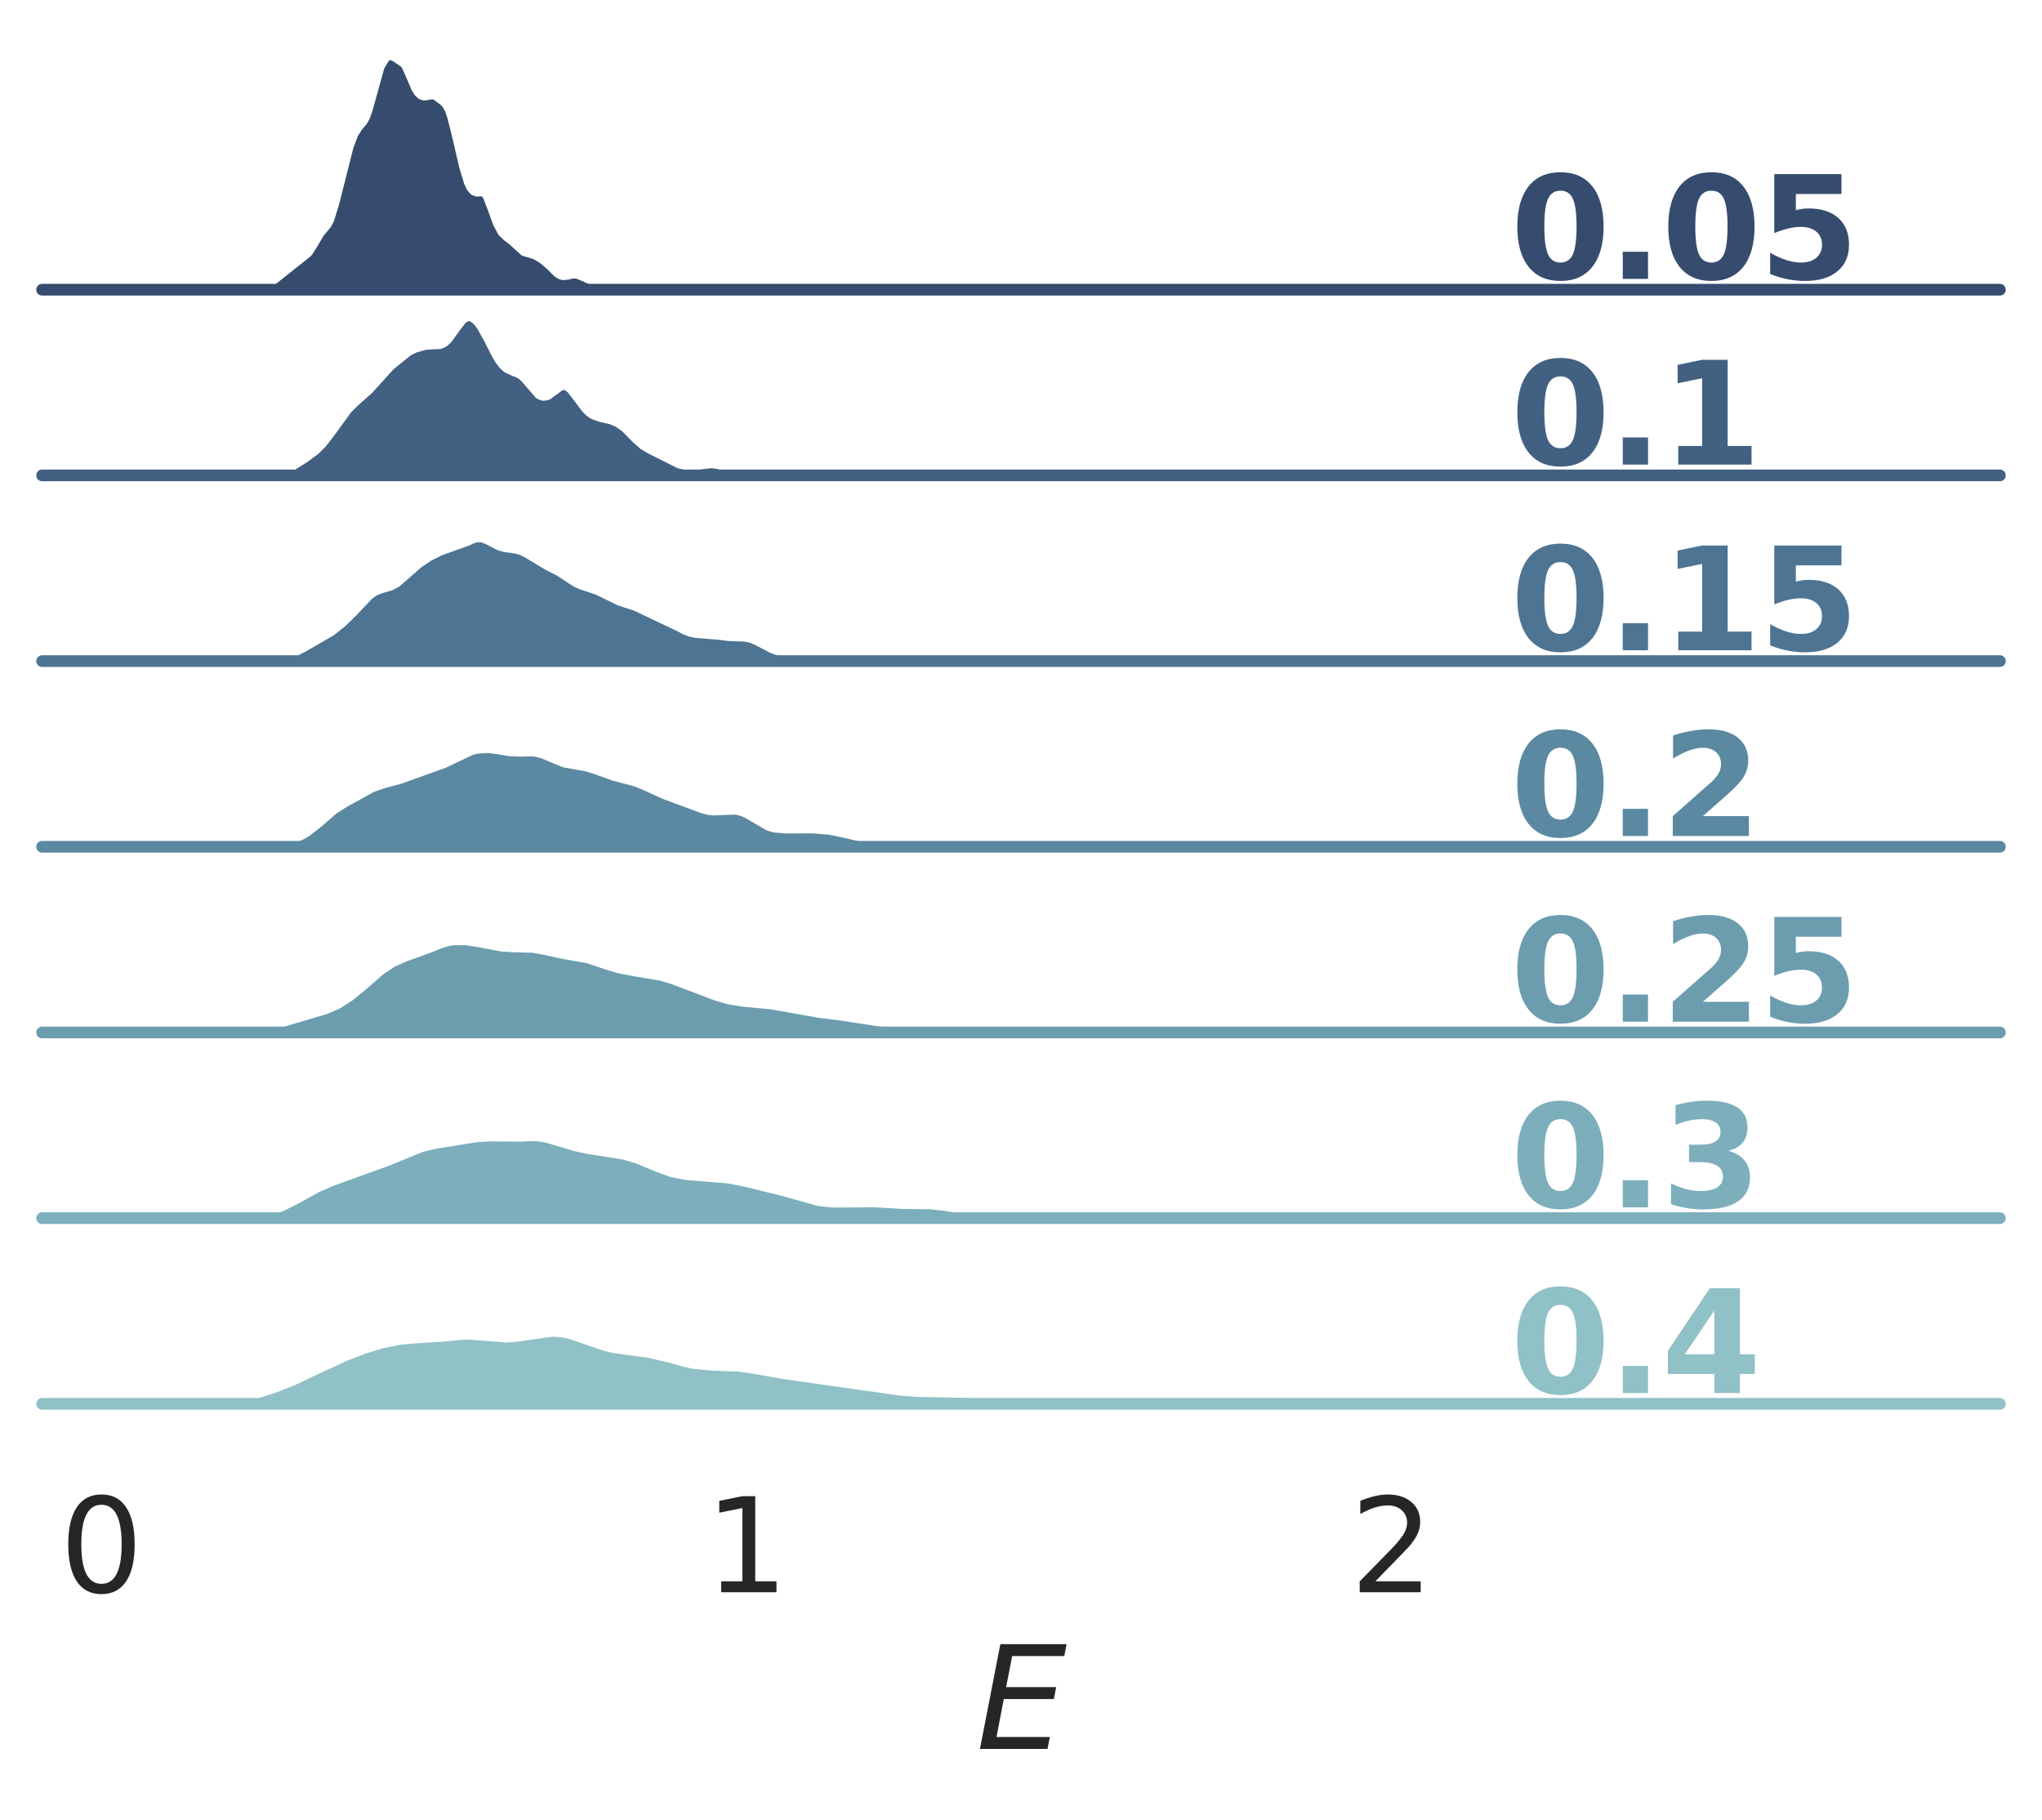 <?xml version="1.0" encoding="utf-8" standalone="no"?>
<!DOCTYPE svg PUBLIC "-//W3C//DTD SVG 1.1//EN"
  "http://www.w3.org/Graphics/SVG/1.1/DTD/svg11.dtd">
<svg height="311.267pt" version="1.1" viewBox="0 0 349.2 311.267" width="349.2pt" xmlns="http://www.w3.org/2000/svg" xmlns:xlink="http://www.w3.org/1999/xlink">
 <defs>
  <style type="text/css">*{stroke-linecap:butt;stroke-linejoin:round;}</style>
 </defs>
 <g id="figure_1">
  <g id="patch_1">
   <path d="M 0 311.267 
L 349.2 311.267 
L 349.2 0 
L 0 0 
z
" style="fill:#ffffff;"/>
  </g>
  <g id="axes_1">
   <g id="patch_2">
    <path d="M 7.2 49.536 
L 342 49.536 
L 342 7.2 
L 7.2 7.2 
z
" style="fill:none;"/>
   </g>
   <g id="matplotlib.axis_1">
    <g id="xtick_1"/>
    <g id="xtick_2"/>
    <g id="xtick_3"/>
   </g>
   <g id="matplotlib.axis_2"/>
   <g id="PolyCollection_1">
    <defs>
     <path d="M 38.997 -261.733 
L 38.997 -261.731 
L 39.406 -261.731 
L 39.815 -261.731 
L 40.224 -261.731 
L 40.634 -261.731 
L 41.043 -261.731 
L 41.452 -261.731 
L 41.861 -261.731 
L 42.27 -261.731 
L 42.679 -261.731 
L 43.089 -261.731 
L 43.498 -261.731 
L 43.907 -261.731 
L 44.316 -261.731 
L 44.725 -261.731 
L 45.134 -261.731 
L 45.544 -261.731 
L 45.953 -261.731 
L 46.362 -261.731 
L 46.771 -261.731 
L 47.18 -261.731 
L 47.59 -261.731 
L 47.999 -261.731 
L 48.408 -261.731 
L 48.817 -261.731 
L 49.226 -261.731 
L 49.635 -261.731 
L 50.045 -261.731 
L 50.454 -261.731 
L 50.863 -261.731 
L 51.272 -261.731 
L 51.681 -261.731 
L 52.09 -261.731 
L 52.5 -261.731 
L 52.909 -261.731 
L 53.318 -261.731 
L 53.727 -261.731 
L 54.136 -261.731 
L 54.545 -261.731 
L 54.955 -261.731 
L 55.364 -261.731 
L 55.773 -261.731 
L 56.182 -261.731 
L 56.591 -261.731 
L 57 -261.731 
L 57.41 -261.731 
L 57.819 -261.731 
L 58.228 -261.731 
L 58.637 -261.731 
L 59.046 -261.731 
L 59.455 -261.731 
L 59.865 -261.731 
L 60.274 -261.731 
L 60.683 -261.731 
L 61.092 -261.731 
L 61.501 -261.731 
L 61.911 -261.731 
L 62.32 -261.731 
L 62.729 -261.731 
L 63.138 -261.731 
L 63.547 -261.731 
L 63.956 -261.731 
L 64.366 -261.731 
L 64.775 -261.731 
L 65.184 -261.731 
L 65.593 -261.731 
L 66.002 -261.731 
L 66.411 -261.731 
L 66.821 -261.731 
L 67.23 -261.731 
L 67.639 -261.731 
L 68.048 -261.731 
L 68.457 -261.731 
L 68.866 -261.731 
L 69.276 -261.731 
L 69.685 -261.731 
L 70.094 -261.731 
L 70.503 -261.731 
L 70.912 -261.731 
L 71.321 -261.731 
L 71.731 -261.731 
L 72.14 -261.731 
L 72.549 -261.731 
L 72.958 -261.731 
L 73.367 -261.731 
L 73.776 -261.731 
L 74.186 -261.731 
L 74.595 -261.731 
L 75.004 -261.731 
L 75.413 -261.731 
L 75.822 -261.731 
L 76.232 -261.731 
L 76.641 -261.731 
L 77.05 -261.731 
L 77.459 -261.731 
L 77.868 -261.731 
L 78.277 -261.731 
L 78.687 -261.731 
L 79.096 -261.731 
L 79.505 -261.731 
L 79.914 -261.731 
L 80.323 -261.731 
L 80.732 -261.731 
L 81.142 -261.731 
L 81.551 -261.731 
L 81.96 -261.731 
L 82.369 -261.731 
L 82.778 -261.731 
L 83.187 -261.731 
L 83.597 -261.731 
L 84.006 -261.731 
L 84.415 -261.731 
L 84.824 -261.731 
L 85.233 -261.731 
L 85.642 -261.731 
L 86.052 -261.731 
L 86.461 -261.731 
L 86.87 -261.731 
L 87.279 -261.731 
L 87.688 -261.731 
L 88.097 -261.731 
L 88.507 -261.731 
L 88.916 -261.731 
L 89.325 -261.731 
L 89.734 -261.731 
L 90.143 -261.731 
L 90.552 -261.731 
L 90.962 -261.731 
L 91.371 -261.731 
L 91.78 -261.731 
L 92.189 -261.731 
L 92.598 -261.731 
L 93.008 -261.731 
L 93.417 -261.731 
L 93.826 -261.731 
L 94.235 -261.731 
L 94.644 -261.731 
L 95.053 -261.731 
L 95.463 -261.731 
L 95.872 -261.731 
L 96.281 -261.731 
L 96.69 -261.731 
L 97.099 -261.731 
L 97.508 -261.731 
L 97.918 -261.731 
L 98.327 -261.731 
L 98.736 -261.731 
L 99.145 -261.731 
L 99.554 -261.731 
L 99.963 -261.731 
L 100.373 -261.731 
L 100.782 -261.731 
L 101.191 -261.731 
L 101.6 -261.731 
L 102.009 -261.731 
L 102.418 -261.731 
L 102.828 -261.731 
L 103.237 -261.731 
L 103.646 -261.731 
L 104.055 -261.731 
L 104.464 -261.731 
L 104.873 -261.731 
L 105.283 -261.731 
L 105.692 -261.731 
L 106.101 -261.731 
L 106.51 -261.731 
L 106.919 -261.731 
L 107.329 -261.731 
L 107.738 -261.731 
L 108.147 -261.731 
L 108.556 -261.731 
L 108.965 -261.731 
L 109.374 -261.731 
L 109.784 -261.731 
L 110.193 -261.731 
L 110.602 -261.731 
L 111.011 -261.731 
L 111.42 -261.731 
L 111.829 -261.731 
L 112.239 -261.731 
L 112.648 -261.731 
L 113.057 -261.731 
L 113.466 -261.731 
L 113.875 -261.731 
L 114.284 -261.731 
L 114.694 -261.731 
L 115.103 -261.731 
L 115.512 -261.731 
L 115.921 -261.731 
L 116.33 -261.731 
L 116.739 -261.731 
L 117.149 -261.731 
L 117.558 -261.731 
L 117.967 -261.731 
L 118.376 -261.731 
L 118.785 -261.731 
L 119.194 -261.731 
L 119.604 -261.731 
L 120.013 -261.731 
L 120.422 -261.731 
L 120.422 -261.733 
L 120.422 -261.733 
L 120.013 -261.736 
L 119.604 -261.743 
L 119.194 -261.757 
L 118.785 -261.779 
L 118.376 -261.811 
L 117.967 -261.85 
L 117.558 -261.89 
L 117.149 -261.925 
L 116.739 -261.951 
L 116.33 -261.965 
L 115.921 -261.969 
L 115.512 -261.964 
L 115.103 -261.948 
L 114.694 -261.922 
L 114.284 -261.886 
L 113.875 -261.847 
L 113.466 -261.814 
L 113.057 -261.795 
L 112.648 -261.795 
L 112.239 -261.818 
L 111.829 -261.864 
L 111.42 -261.926 
L 111.011 -261.994 
L 110.602 -262.057 
L 110.193 -262.106 
L 109.784 -262.138 
L 109.374 -262.16 
L 108.965 -262.181 
L 108.556 -262.203 
L 108.147 -262.222 
L 107.738 -262.234 
L 107.329 -262.236 
L 106.919 -262.236 
L 106.51 -262.247 
L 106.101 -262.291 
L 105.692 -262.379 
L 105.283 -262.517 
L 104.873 -262.69 
L 104.464 -262.869 
L 104.055 -263.018 
L 103.646 -263.107 
L 103.237 -263.133 
L 102.828 -263.123 
L 102.418 -263.12 
L 102.009 -263.17 
L 101.6 -263.292 
L 101.191 -263.478 
L 100.782 -263.699 
L 100.373 -263.923 
L 99.963 -264.133 
L 99.554 -264.323 
L 99.145 -264.49 
L 98.736 -264.618 
L 98.327 -264.682 
L 97.918 -264.665 
L 97.508 -264.576 
L 97.099 -264.455 
L 96.69 -264.365 
L 96.281 -264.37 
L 95.872 -264.507 
L 95.463 -264.779 
L 95.053 -265.152 
L 94.644 -265.577 
L 94.235 -266.004 
L 93.826 -266.399 
L 93.417 -266.749 
L 93.008 -267.059 
L 92.598 -267.336 
L 92.189 -267.584 
L 91.78 -267.797 
L 91.371 -267.97 
L 90.962 -268.099 
L 90.552 -268.199 
L 90.143 -268.302 
L 89.734 -268.454 
L 89.325 -268.698 
L 88.916 -269.049 
L 88.507 -269.48 
L 88.097 -269.927 
L 87.688 -270.324 
L 87.279 -270.647 
L 86.87 -270.93 
L 86.461 -271.254 
L 86.052 -271.713 
L 85.642 -272.376 
L 85.233 -273.267 
L 84.824 -274.355 
L 84.415 -275.548 
L 84.006 -276.71 
L 83.597 -277.688 
L 83.187 -278.367 
L 82.778 -278.711 
L 82.369 -278.779 
L 81.96 -278.704 
L 81.551 -278.664 
L 81.142 -278.827 
L 80.732 -279.315 
L 80.323 -280.172 
L 79.914 -281.377 
L 79.505 -282.86 
L 79.096 -284.541 
L 78.687 -286.342 
L 78.277 -288.169 
L 77.868 -289.903 
L 77.459 -291.407 
L 77.05 -292.574 
L 76.641 -293.376 
L 76.232 -293.887 
L 75.822 -294.245 
L 75.413 -294.566 
L 75.004 -294.886 
L 74.595 -295.156 
L 74.186 -295.305 
L 73.776 -295.307 
L 73.367 -295.209 
L 72.958 -295.1 
L 72.549 -295.077 
L 72.14 -295.221 
L 71.731 -295.598 
L 71.321 -296.244 
L 70.912 -297.136 
L 70.503 -298.17 
L 70.094 -299.184 
L 69.685 -300.024 
L 69.276 -300.614 
L 68.866 -300.983 
L 68.457 -301.234 
L 68.048 -301.466 
L 67.639 -301.716 
L 67.23 -301.939 
L 66.821 -302.051 
L 66.411 -301.989 
L 66.002 -301.739 
L 65.593 -301.323 
L 65.184 -300.745 
L 64.775 -299.951 
L 64.366 -298.861 
L 63.956 -297.442 
L 63.547 -295.781 
L 63.138 -294.082 
L 62.729 -292.58 
L 62.32 -291.434 
L 61.911 -290.66 
L 61.501 -290.146 
L 61.092 -289.707 
L 60.683 -289.166 
L 60.274 -288.413 
L 59.865 -287.417 
L 59.455 -286.204 
L 59.046 -284.819 
L 58.637 -283.295 
L 58.228 -281.653 
L 57.819 -279.92 
L 57.41 -278.161 
L 57 -276.485 
L 56.591 -275.019 
L 56.182 -273.864 
L 55.773 -273.045 
L 55.364 -272.488 
L 54.955 -272.05 
L 54.545 -271.58 
L 54.136 -270.985 
L 53.727 -270.264 
L 53.318 -269.497 
L 52.909 -268.791 
L 52.5 -268.23 
L 52.09 -267.836 
L 51.681 -267.566 
L 51.272 -267.342 
L 50.863 -267.091 
L 50.454 -266.778 
L 50.045 -266.411 
L 49.635 -266.021 
L 49.226 -265.64 
L 48.817 -265.287 
L 48.408 -264.959 
L 47.999 -264.647 
L 47.59 -264.334 
L 47.18 -264.011 
L 46.771 -263.678 
L 46.362 -263.345 
L 45.953 -263.029 
L 45.544 -262.745 
L 45.134 -262.502 
L 44.725 -262.304 
L 44.316 -262.155 
L 43.907 -262.052 
L 43.498 -261.99 
L 43.089 -261.956 
L 42.679 -261.935 
L 42.27 -261.913 
L 41.861 -261.882 
L 41.452 -261.846 
L 41.043 -261.809 
L 40.634 -261.778 
L 40.224 -261.756 
L 39.815 -261.743 
L 39.406 -261.736 
L 38.997 -261.733 
z
" id="m1cb093794c" style="stroke:#364c6e;stroke-width:1.5;"/>
    </defs>
    <g>
     <use style="fill:#364c6e;stroke:#364c6e;stroke-width:1.5;" x="0" xlink:href="#m1cb093794c" y="311.267"/>
    </g>
   </g>
   <g id="line2d_1">
    <path d="M 38.997 49.534 
L 41.452 49.422 
L 44.316 49.113 
L 45.134 48.765 
L 46.362 47.922 
L 51.681 43.701 
L 52.5 43.037 
L 53.318 41.771 
L 54.545 39.688 
L 55.773 38.223 
L 56.182 37.403 
L 57 34.782 
L 59.455 25.064 
L 60.274 22.854 
L 61.092 21.561 
L 61.911 20.607 
L 62.32 19.834 
L 62.729 18.687 
L 64.775 11.316 
L 65.593 9.944 
L 66.002 9.528 
L 66.411 9.278 
L 66.821 9.216 
L 67.639 9.552 
L 69.276 10.654 
L 69.685 11.243 
L 70.503 13.098 
L 71.321 15.023 
L 71.731 15.669 
L 72.14 16.046 
L 72.549 16.191 
L 73.367 16.059 
L 74.186 15.963 
L 74.595 16.111 
L 75.822 17.023 
L 76.232 17.38 
L 76.641 17.892 
L 77.05 18.693 
L 77.459 19.86 
L 78.277 23.099 
L 79.505 28.408 
L 80.323 31.095 
L 80.732 31.953 
L 81.142 32.44 
L 81.551 32.603 
L 82.778 32.556 
L 83.187 32.9 
L 83.597 33.58 
L 84.415 35.719 
L 85.233 38 
L 86.052 39.555 
L 86.87 40.337 
L 87.688 40.943 
L 89.734 42.814 
L 90.962 43.168 
L 91.78 43.47 
L 93.008 44.208 
L 94.235 45.264 
L 95.463 46.489 
L 95.872 46.76 
L 96.281 46.897 
L 97.099 46.813 
L 97.918 46.602 
L 98.736 46.65 
L 99.963 47.134 
L 102.009 48.098 
L 103.237 48.134 
L 104.055 48.25 
L 106.101 48.977 
L 107.329 49.031 
L 109.784 49.129 
L 111.42 49.342 
L 112.648 49.472 
L 114.284 49.381 
L 116.33 49.303 
L 120.422 49.534 
L 120.422 49.534 
" style="fill:none;stroke:#ffffff;stroke-linecap:round;stroke-width:2;"/>
   </g>
   <g id="line2d_2">
    <path d="M 7.2 49.536 
L 342 49.536 
" style="fill:none;stroke:#364c6e;stroke-linecap:round;stroke-width:2;"/>
   </g>
   <g id="text_1">
    <!-- 0.05 -->
    <g style="fill:#364c6e;" transform="translate(258.3 47.691)scale(0.24 -0.24)">
     <defs>
      <path d="M 2944 2338 
Q 2944 3213 2780 3570 
Q 2616 3928 2228 3928 
Q 1841 3928 1675 3570 
Q 1509 3213 1509 2338 
Q 1509 1453 1675 1090 
Q 1841 728 2228 728 
Q 2613 728 2778 1090 
Q 2944 1453 2944 2338 
z
M 4147 2328 
Q 4147 1169 3647 539 
Q 3147 -91 2228 -91 
Q 1306 -91 806 539 
Q 306 1169 306 2328 
Q 306 3491 806 4120 
Q 1306 4750 2228 4750 
Q 3147 4750 3647 4120 
Q 4147 3491 4147 2328 
z
" id="DejaVuSans-Bold-30" transform="scale(0.016)"/>
      <path d="M 653 1209 
L 1778 1209 
L 1778 0 
L 653 0 
L 653 1209 
z
" id="DejaVuSans-Bold-2e" transform="scale(0.016)"/>
      <path d="M 678 4666 
L 3669 4666 
L 3669 3781 
L 1638 3781 
L 1638 3059 
Q 1775 3097 1914 3117 
Q 2053 3138 2203 3138 
Q 3056 3138 3531 2711 
Q 4006 2284 4006 1522 
Q 4006 766 3489 337 
Q 2972 -91 2053 -91 
Q 1656 -91 1267 -14 
Q 878 63 494 219 
L 494 1166 
Q 875 947 1217 837 
Q 1559 728 1863 728 
Q 2300 728 2551 942 
Q 2803 1156 2803 1522 
Q 2803 1891 2551 2103 
Q 2300 2316 1863 2316 
Q 1603 2316 1309 2248 
Q 1016 2181 678 2041 
L 678 4666 
z
" id="DejaVuSans-Bold-35" transform="scale(0.016)"/>
     </defs>
     <use xlink:href="#DejaVuSans-Bold-30"/>
     <use x="69.58" xlink:href="#DejaVuSans-Bold-2e"/>
     <use x="107.568" xlink:href="#DejaVuSans-Bold-30"/>
     <use x="177.148" xlink:href="#DejaVuSans-Bold-35"/>
    </g>
   </g>
  </g>
  <g id="axes_2">
   <g id="patch_3">
    <path d="M 7.2 81.288 
L 342 81.288 
L 342 38.952 
L 7.2 38.952 
z
" style="fill:none;"/>
   </g>
   <g id="matplotlib.axis_3">
    <g id="xtick_4"/>
    <g id="xtick_5"/>
    <g id="xtick_6"/>
   </g>
   <g id="matplotlib.axis_4"/>
   <g id="PolyCollection_2">
    <defs>
     <path d="M 37.187 -229.981 
L 37.187 -229.979 
L 37.8 -229.979 
L 38.413 -229.979 
L 39.026 -229.979 
L 39.639 -229.979 
L 40.251 -229.979 
L 40.864 -229.979 
L 41.477 -229.979 
L 42.09 -229.979 
L 42.703 -229.979 
L 43.315 -229.979 
L 43.928 -229.979 
L 44.541 -229.979 
L 45.154 -229.979 
L 45.766 -229.979 
L 46.379 -229.979 
L 46.992 -229.979 
L 47.605 -229.979 
L 48.218 -229.979 
L 48.83 -229.979 
L 49.443 -229.979 
L 50.056 -229.979 
L 50.669 -229.979 
L 51.281 -229.979 
L 51.894 -229.979 
L 52.507 -229.979 
L 53.12 -229.979 
L 53.733 -229.979 
L 54.345 -229.979 
L 54.958 -229.979 
L 55.571 -229.979 
L 56.184 -229.979 
L 56.797 -229.979 
L 57.409 -229.979 
L 58.022 -229.979 
L 58.635 -229.979 
L 59.248 -229.979 
L 59.86 -229.979 
L 60.473 -229.979 
L 61.086 -229.979 
L 61.699 -229.979 
L 62.312 -229.979 
L 62.924 -229.979 
L 63.537 -229.979 
L 64.15 -229.979 
L 64.763 -229.979 
L 65.375 -229.979 
L 65.988 -229.979 
L 66.601 -229.979 
L 67.214 -229.979 
L 67.827 -229.979 
L 68.439 -229.979 
L 69.052 -229.979 
L 69.665 -229.979 
L 70.278 -229.979 
L 70.891 -229.979 
L 71.503 -229.979 
L 72.116 -229.979 
L 72.729 -229.979 
L 73.342 -229.979 
L 73.954 -229.979 
L 74.567 -229.979 
L 75.18 -229.979 
L 75.793 -229.979 
L 76.406 -229.979 
L 77.018 -229.979 
L 77.631 -229.979 
L 78.244 -229.979 
L 78.857 -229.979 
L 79.469 -229.979 
L 80.082 -229.979 
L 80.695 -229.979 
L 81.308 -229.979 
L 81.921 -229.979 
L 82.533 -229.979 
L 83.146 -229.979 
L 83.759 -229.979 
L 84.372 -229.979 
L 84.984 -229.979 
L 85.597 -229.979 
L 86.21 -229.979 
L 86.823 -229.979 
L 87.436 -229.979 
L 88.048 -229.979 
L 88.661 -229.979 
L 89.274 -229.979 
L 89.887 -229.979 
L 90.5 -229.979 
L 91.112 -229.979 
L 91.725 -229.979 
L 92.338 -229.979 
L 92.951 -229.979 
L 93.563 -229.979 
L 94.176 -229.979 
L 94.789 -229.979 
L 95.402 -229.979 
L 96.015 -229.979 
L 96.627 -229.979 
L 97.24 -229.979 
L 97.853 -229.979 
L 98.466 -229.979 
L 99.078 -229.979 
L 99.691 -229.979 
L 100.304 -229.979 
L 100.917 -229.979 
L 101.53 -229.979 
L 102.142 -229.979 
L 102.755 -229.979 
L 103.368 -229.979 
L 103.981 -229.979 
L 104.594 -229.979 
L 105.206 -229.979 
L 105.819 -229.979 
L 106.432 -229.979 
L 107.045 -229.979 
L 107.657 -229.979 
L 108.27 -229.979 
L 108.883 -229.979 
L 109.496 -229.979 
L 110.109 -229.979 
L 110.721 -229.979 
L 111.334 -229.979 
L 111.947 -229.979 
L 112.56 -229.979 
L 113.172 -229.979 
L 113.785 -229.979 
L 114.398 -229.979 
L 115.011 -229.979 
L 115.624 -229.979 
L 116.236 -229.979 
L 116.849 -229.979 
L 117.462 -229.979 
L 118.075 -229.979 
L 118.688 -229.979 
L 119.3 -229.979 
L 119.913 -229.979 
L 120.526 -229.979 
L 121.139 -229.979 
L 121.751 -229.979 
L 122.364 -229.979 
L 122.977 -229.979 
L 123.59 -229.979 
L 124.203 -229.979 
L 124.815 -229.979 
L 125.428 -229.979 
L 126.041 -229.979 
L 126.654 -229.979 
L 127.266 -229.979 
L 127.879 -229.979 
L 128.492 -229.979 
L 129.105 -229.979 
L 129.718 -229.979 
L 130.33 -229.979 
L 130.943 -229.979 
L 131.556 -229.979 
L 132.169 -229.979 
L 132.781 -229.979 
L 133.394 -229.979 
L 134.007 -229.979 
L 134.62 -229.979 
L 135.233 -229.979 
L 135.845 -229.979 
L 136.458 -229.979 
L 137.071 -229.979 
L 137.684 -229.979 
L 138.297 -229.979 
L 138.909 -229.979 
L 139.522 -229.979 
L 140.135 -229.979 
L 140.748 -229.979 
L 141.36 -229.979 
L 141.973 -229.979 
L 142.586 -229.979 
L 143.199 -229.979 
L 143.812 -229.979 
L 144.424 -229.979 
L 145.037 -229.979 
L 145.65 -229.979 
L 146.263 -229.979 
L 146.875 -229.979 
L 147.488 -229.979 
L 148.101 -229.979 
L 148.714 -229.979 
L 149.327 -229.979 
L 149.939 -229.979 
L 150.552 -229.979 
L 151.165 -229.979 
L 151.778 -229.979 
L 152.391 -229.979 
L 153.003 -229.979 
L 153.616 -229.979 
L 154.229 -229.979 
L 154.842 -229.979 
L 155.454 -229.979 
L 156.067 -229.979 
L 156.68 -229.979 
L 157.293 -229.979 
L 157.906 -229.979 
L 158.518 -229.979 
L 159.131 -229.979 
L 159.131 -229.981 
L 159.131 -229.981 
L 158.518 -229.983 
L 157.906 -229.987 
L 157.293 -229.995 
L 156.68 -230.008 
L 156.067 -230.027 
L 155.454 -230.05 
L 154.842 -230.073 
L 154.229 -230.092 
L 153.616 -230.106 
L 153.003 -230.114 
L 152.391 -230.124 
L 151.778 -230.14 
L 151.165 -230.164 
L 150.552 -230.193 
L 149.939 -230.221 
L 149.327 -230.242 
L 148.714 -230.254 
L 148.101 -230.263 
L 147.488 -230.273 
L 146.875 -230.285 
L 146.263 -230.298 
L 145.65 -230.307 
L 145.037 -230.307 
L 144.424 -230.297 
L 143.812 -230.28 
L 143.199 -230.259 
L 142.586 -230.24 
L 141.973 -230.231 
L 141.36 -230.236 
L 140.748 -230.256 
L 140.135 -230.287 
L 139.522 -230.318 
L 138.909 -230.338 
L 138.297 -230.341 
L 137.684 -230.331 
L 137.071 -230.315 
L 136.458 -230.306 
L 135.845 -230.309 
L 135.233 -230.327 
L 134.62 -230.362 
L 134.007 -230.413 
L 133.394 -230.474 
L 132.781 -230.534 
L 132.169 -230.577 
L 131.556 -230.59 
L 130.943 -230.577 
L 130.33 -230.554 
L 129.718 -230.543 
L 129.105 -230.563 
L 128.492 -230.617 
L 127.879 -230.694 
L 127.266 -230.781 
L 126.654 -230.874 
L 126.041 -230.981 
L 125.428 -231.123 
L 124.815 -231.314 
L 124.203 -231.55 
L 123.59 -231.801 
L 122.977 -232.022 
L 122.364 -232.171 
L 121.751 -232.224 
L 121.139 -232.188 
L 120.526 -232.09 
L 119.913 -231.971 
L 119.3 -231.868 
L 118.688 -231.808 
L 118.075 -231.804 
L 117.462 -231.862 
L 116.849 -231.98 
L 116.236 -232.15 
L 115.624 -232.367 
L 115.011 -232.625 
L 114.398 -232.921 
L 113.785 -233.25 
L 113.172 -233.599 
L 112.56 -233.949 
L 111.947 -234.282 
L 111.334 -234.601 
L 110.721 -234.935 
L 110.109 -235.331 
L 109.496 -235.826 
L 108.883 -236.422 
L 108.27 -237.076 
L 107.657 -237.721 
L 107.045 -238.296 
L 106.432 -238.772 
L 105.819 -239.152 
L 105.206 -239.453 
L 104.594 -239.687 
L 103.981 -239.861 
L 103.368 -239.99 
L 102.755 -240.107 
L 102.142 -240.271 
L 101.53 -240.548 
L 100.917 -240.988 
L 100.304 -241.607 
L 99.691 -242.378 
L 99.078 -243.235 
L 98.466 -244.086 
L 97.853 -244.826 
L 97.24 -245.357 
L 96.627 -245.606 
L 96.015 -245.55 
L 95.402 -245.23 
L 94.789 -244.744 
L 94.176 -244.235 
L 93.563 -243.855 
L 92.951 -243.737 
L 92.338 -243.955 
L 91.725 -244.494 
L 91.112 -245.252 
L 90.5 -246.071 
L 89.887 -246.796 
L 89.274 -247.332 
L 88.661 -247.675 
L 88.048 -247.898 
L 87.436 -248.118 
L 86.823 -248.458 
L 86.21 -249.011 
L 85.597 -249.816 
L 84.984 -250.851 
L 84.372 -252.039 
L 83.759 -253.276 
L 83.146 -254.457 
L 82.533 -255.496 
L 81.921 -256.334 
L 81.308 -256.936 
L 80.695 -257.285 
L 80.082 -257.372 
L 79.469 -257.185 
L 78.857 -256.719 
L 78.244 -256 
L 77.631 -255.11 
L 77.018 -254.192 
L 76.406 -253.405 
L 75.793 -252.862 
L 75.18 -252.587 
L 74.567 -252.514 
L 73.954 -252.526 
L 73.342 -252.524 
L 72.729 -252.457 
L 72.116 -252.327 
L 71.503 -252.155 
L 70.891 -251.945 
L 70.278 -251.68 
L 69.665 -251.333 
L 69.052 -250.898 
L 68.439 -250.4 
L 67.827 -249.878 
L 67.214 -249.362 
L 66.601 -248.846 
L 65.988 -248.297 
L 65.375 -247.682 
L 64.763 -246.989 
L 64.15 -246.242 
L 63.537 -245.49 
L 62.924 -244.786 
L 62.312 -244.162 
L 61.699 -243.619 
L 61.086 -243.12 
L 60.473 -242.612 
L 59.86 -242.041 
L 59.248 -241.378 
L 58.635 -240.623 
L 58.022 -239.795 
L 57.409 -238.922 
L 56.797 -238.033 
L 56.184 -237.157 
L 55.571 -236.33 
L 54.958 -235.582 
L 54.345 -234.931 
L 53.733 -234.372 
L 53.12 -233.884 
L 52.507 -233.443 
L 51.894 -233.027 
L 51.281 -232.624 
L 50.669 -232.229 
L 50.056 -231.848 
L 49.443 -231.49 
L 48.83 -231.175 
L 48.218 -230.917 
L 47.605 -230.724 
L 46.992 -230.59 
L 46.379 -230.501 
L 45.766 -230.437 
L 45.154 -230.385 
L 44.541 -230.335 
L 43.928 -230.286 
L 43.315 -230.238 
L 42.703 -230.192 
L 42.09 -230.146 
L 41.477 -230.104 
L 40.864 -230.065 
L 40.251 -230.034 
L 39.639 -230.011 
L 39.026 -229.996 
L 38.413 -229.987 
L 37.8 -229.983 
L 37.187 -229.981 
z
" id="mc8ba0308cc" style="stroke:#426082;stroke-width:1.5;"/>
    </defs>
    <g>
     <use style="fill:#426082;stroke:#426082;stroke-width:1.5;" x="0" xlink:href="#mc8ba0308cc" y="311.267"/>
    </g>
   </g>
   <g id="line2d_3">
    <path d="M 37.187 81.287 
L 41.477 81.164 
L 46.992 80.677 
L 48.218 80.351 
L 49.443 79.777 
L 51.894 78.24 
L 53.733 76.896 
L 54.958 75.685 
L 56.184 74.11 
L 59.248 69.889 
L 60.473 68.656 
L 62.924 66.481 
L 66.601 62.422 
L 69.665 59.934 
L 70.891 59.322 
L 72.729 58.81 
L 73.954 58.741 
L 75.18 58.68 
L 75.793 58.406 
L 76.406 57.863 
L 77.631 56.157 
L 78.857 54.548 
L 79.469 54.082 
L 80.082 53.895 
L 80.695 53.982 
L 81.308 54.332 
L 81.921 54.934 
L 82.533 55.771 
L 83.759 57.991 
L 84.984 60.417 
L 85.597 61.451 
L 86.21 62.256 
L 86.823 62.809 
L 88.048 63.369 
L 88.661 63.592 
L 89.274 63.935 
L 89.887 64.472 
L 92.338 67.313 
L 92.951 67.53 
L 93.563 67.412 
L 94.789 66.523 
L 95.402 66.038 
L 96.015 65.717 
L 96.627 65.662 
L 97.24 65.911 
L 97.853 66.441 
L 99.078 68.033 
L 100.304 69.661 
L 100.917 70.28 
L 101.53 70.72 
L 102.755 71.16 
L 104.594 71.58 
L 105.819 72.115 
L 107.045 72.971 
L 108.883 74.846 
L 110.109 75.937 
L 111.334 76.666 
L 116.236 79.117 
L 117.462 79.405 
L 118.688 79.46 
L 120.526 79.177 
L 121.751 79.043 
L 122.977 79.245 
L 126.041 80.286 
L 128.492 80.651 
L 130.33 80.714 
L 132.169 80.691 
L 137.071 80.952 
L 140.135 80.981 
L 142.586 81.027 
L 146.875 80.982 
L 159.131 81.287 
L 159.131 81.287 
" style="fill:none;stroke:#ffffff;stroke-linecap:round;stroke-width:2;"/>
   </g>
   <g id="line2d_4">
    <path d="M 7.2 81.288 
L 342 81.288 
" style="fill:none;stroke:#426082;stroke-linecap:round;stroke-width:2;"/>
   </g>
   <g id="text_2">
    <!-- 0.1 -->
    <g style="fill:#426082;" transform="translate(258.3 79.443)scale(0.24 -0.24)">
     <defs>
      <path d="M 750 831 
L 1813 831 
L 1813 3847 
L 722 3622 
L 722 4441 
L 1806 4666 
L 2950 4666 
L 2950 831 
L 4013 831 
L 4013 0 
L 750 0 
L 750 831 
z
" id="DejaVuSans-Bold-31" transform="scale(0.016)"/>
     </defs>
     <use xlink:href="#DejaVuSans-Bold-30"/>
     <use x="69.58" xlink:href="#DejaVuSans-Bold-2e"/>
     <use x="107.568" xlink:href="#DejaVuSans-Bold-31"/>
    </g>
   </g>
  </g>
  <g id="axes_3">
   <g id="patch_4">
    <path d="M 7.2 113.04 
L 342 113.04 
L 342 70.704 
L 7.2 70.704 
z
" style="fill:none;"/>
   </g>
   <g id="matplotlib.axis_5">
    <g id="xtick_7"/>
    <g id="xtick_8"/>
    <g id="xtick_9"/>
   </g>
   <g id="matplotlib.axis_6"/>
   <g id="PolyCollection_3">
    <defs>
     <path d="M 38.725 -198.228 
L 38.725 -198.227 
L 39.66 -198.227 
L 40.594 -198.227 
L 41.529 -198.227 
L 42.463 -198.227 
L 43.398 -198.227 
L 44.332 -198.227 
L 45.266 -198.227 
L 46.201 -198.227 
L 47.135 -198.227 
L 48.07 -198.227 
L 49.004 -198.227 
L 49.939 -198.227 
L 50.873 -198.227 
L 51.807 -198.227 
L 52.742 -198.227 
L 53.676 -198.227 
L 54.611 -198.227 
L 55.545 -198.227 
L 56.48 -198.227 
L 57.414 -198.227 
L 58.349 -198.227 
L 59.283 -198.227 
L 60.217 -198.227 
L 61.152 -198.227 
L 62.086 -198.227 
L 63.021 -198.227 
L 63.955 -198.227 
L 64.89 -198.227 
L 65.824 -198.227 
L 66.758 -198.227 
L 67.693 -198.227 
L 68.627 -198.227 
L 69.562 -198.227 
L 70.496 -198.227 
L 71.431 -198.227 
L 72.365 -198.227 
L 73.299 -198.227 
L 74.234 -198.227 
L 75.168 -198.227 
L 76.103 -198.227 
L 77.037 -198.227 
L 77.972 -198.227 
L 78.906 -198.227 
L 79.841 -198.227 
L 80.775 -198.227 
L 81.709 -198.227 
L 82.644 -198.227 
L 83.578 -198.227 
L 84.513 -198.227 
L 85.447 -198.227 
L 86.382 -198.227 
L 87.316 -198.227 
L 88.25 -198.227 
L 89.185 -198.227 
L 90.119 -198.227 
L 91.054 -198.227 
L 91.988 -198.227 
L 92.923 -198.227 
L 93.857 -198.227 
L 94.792 -198.227 
L 95.726 -198.227 
L 96.66 -198.227 
L 97.595 -198.227 
L 98.529 -198.227 
L 99.464 -198.227 
L 100.398 -198.227 
L 101.333 -198.227 
L 102.267 -198.227 
L 103.201 -198.227 
L 104.136 -198.227 
L 105.07 -198.227 
L 106.005 -198.227 
L 106.939 -198.227 
L 107.874 -198.227 
L 108.808 -198.227 
L 109.742 -198.227 
L 110.677 -198.227 
L 111.611 -198.227 
L 112.546 -198.227 
L 113.48 -198.227 
L 114.415 -198.227 
L 115.349 -198.227 
L 116.284 -198.227 
L 117.218 -198.227 
L 118.152 -198.227 
L 119.087 -198.227 
L 120.021 -198.227 
L 120.956 -198.227 
L 121.89 -198.227 
L 122.825 -198.227 
L 123.759 -198.227 
L 124.693 -198.227 
L 125.628 -198.227 
L 126.562 -198.227 
L 127.497 -198.227 
L 128.431 -198.227 
L 129.366 -198.227 
L 130.3 -198.227 
L 131.234 -198.227 
L 132.169 -198.227 
L 133.103 -198.227 
L 134.038 -198.227 
L 134.972 -198.227 
L 135.907 -198.227 
L 136.841 -198.227 
L 137.776 -198.227 
L 138.71 -198.227 
L 139.644 -198.227 
L 140.579 -198.227 
L 141.513 -198.227 
L 142.448 -198.227 
L 143.382 -198.227 
L 144.317 -198.227 
L 145.251 -198.227 
L 146.185 -198.227 
L 147.12 -198.227 
L 148.054 -198.227 
L 148.989 -198.227 
L 149.923 -198.227 
L 150.858 -198.227 
L 151.792 -198.227 
L 152.726 -198.227 
L 153.661 -198.227 
L 154.595 -198.227 
L 155.53 -198.227 
L 156.464 -198.227 
L 157.399 -198.227 
L 158.333 -198.227 
L 159.268 -198.227 
L 160.202 -198.227 
L 161.136 -198.227 
L 162.071 -198.227 
L 163.005 -198.227 
L 163.94 -198.227 
L 164.874 -198.227 
L 165.809 -198.227 
L 166.743 -198.227 
L 167.677 -198.227 
L 168.612 -198.227 
L 169.546 -198.227 
L 170.481 -198.227 
L 171.415 -198.227 
L 172.35 -198.227 
L 173.284 -198.227 
L 174.218 -198.227 
L 175.153 -198.227 
L 176.087 -198.227 
L 177.022 -198.227 
L 177.956 -198.227 
L 178.891 -198.227 
L 179.825 -198.227 
L 180.76 -198.227 
L 181.694 -198.227 
L 182.628 -198.227 
L 183.563 -198.227 
L 184.497 -198.227 
L 185.432 -198.227 
L 186.366 -198.227 
L 187.301 -198.227 
L 188.235 -198.227 
L 189.169 -198.227 
L 190.104 -198.227 
L 191.038 -198.227 
L 191.973 -198.227 
L 192.907 -198.227 
L 193.842 -198.227 
L 194.776 -198.227 
L 195.71 -198.227 
L 196.645 -198.227 
L 197.579 -198.227 
L 198.514 -198.227 
L 199.448 -198.227 
L 200.383 -198.227 
L 201.317 -198.227 
L 202.252 -198.227 
L 203.186 -198.227 
L 204.12 -198.227 
L 205.055 -198.227 
L 205.989 -198.227 
L 206.924 -198.227 
L 207.858 -198.227 
L 208.793 -198.227 
L 209.727 -198.227 
L 210.661 -198.227 
L 211.596 -198.227 
L 212.53 -198.227 
L 213.465 -198.227 
L 214.399 -198.227 
L 215.334 -198.227 
L 216.268 -198.227 
L 217.203 -198.227 
L 218.137 -198.227 
L 219.071 -198.227 
L 220.006 -198.227 
L 220.94 -198.227 
L 221.875 -198.227 
L 222.809 -198.227 
L 223.744 -198.227 
L 224.678 -198.227 
L 224.678 -198.228 
L 224.678 -198.228 
L 223.744 -198.23 
L 222.809 -198.235 
L 221.875 -198.245 
L 220.94 -198.26 
L 220.006 -198.28 
L 219.071 -198.3 
L 218.137 -198.311 
L 217.203 -198.31 
L 216.268 -198.296 
L 215.334 -198.276 
L 214.399 -198.257 
L 213.465 -198.242 
L 212.53 -198.234 
L 211.596 -198.23 
L 210.661 -198.228 
L 209.727 -198.228 
L 208.793 -198.227 
L 207.858 -198.227 
L 206.924 -198.227 
L 205.989 -198.227 
L 205.055 -198.227 
L 204.12 -198.227 
L 203.186 -198.227 
L 202.252 -198.227 
L 201.317 -198.227 
L 200.383 -198.227 
L 199.448 -198.227 
L 198.514 -198.227 
L 197.579 -198.227 
L 196.645 -198.227 
L 195.71 -198.227 
L 194.776 -198.227 
L 193.842 -198.227 
L 192.907 -198.227 
L 191.973 -198.227 
L 191.038 -198.227 
L 190.104 -198.227 
L 189.169 -198.227 
L 188.235 -198.227 
L 187.301 -198.227 
L 186.366 -198.227 
L 185.432 -198.227 
L 184.497 -198.228 
L 183.563 -198.228 
L 182.628 -198.23 
L 181.694 -198.235 
L 180.76 -198.245 
L 179.825 -198.261 
L 178.891 -198.281 
L 177.956 -198.301 
L 177.022 -198.316 
L 176.087 -198.323 
L 175.153 -198.327 
L 174.218 -198.34 
L 173.284 -198.372 
L 172.35 -198.421 
L 171.415 -198.479 
L 170.481 -198.529 
L 169.546 -198.561 
L 168.612 -198.577 
L 167.677 -198.593 
L 166.743 -198.629 
L 165.809 -198.7 
L 164.874 -198.802 
L 163.94 -198.909 
L 163.005 -198.986 
L 162.071 -199.005 
L 161.136 -198.963 
L 160.202 -198.88 
L 159.268 -198.788 
L 158.333 -198.714 
L 157.399 -198.676 
L 156.464 -198.678 
L 155.53 -198.709 
L 154.595 -198.748 
L 153.661 -198.769 
L 152.726 -198.762 
L 151.792 -198.733 
L 150.858 -198.701 
L 149.923 -198.676 
L 148.989 -198.662 
L 148.054 -198.659 
L 147.12 -198.673 
L 146.185 -198.719 
L 145.251 -198.813 
L 144.317 -198.964 
L 143.382 -199.167 
L 142.448 -199.401 
L 141.513 -199.631 
L 140.579 -199.824 
L 139.644 -199.955 
L 138.71 -200.015 
L 137.776 -200.012 
L 136.841 -199.969 
L 135.907 -199.922 
L 134.972 -199.915 
L 134.038 -199.994 
L 133.103 -200.195 
L 132.169 -200.534 
L 131.234 -200.99 
L 130.3 -201.505 
L 129.366 -201.988 
L 128.431 -202.351 
L 127.497 -202.55 
L 126.562 -202.612 
L 125.628 -202.62 
L 124.693 -202.653 
L 123.759 -202.748 
L 122.825 -202.882 
L 121.89 -203.006 
L 120.956 -203.082 
L 120.021 -203.119 
L 119.087 -203.184 
L 118.152 -203.366 
L 117.218 -203.722 
L 116.284 -204.226 
L 115.349 -204.784 
L 114.415 -205.297 
L 113.48 -205.726 
L 112.546 -206.1 
L 111.611 -206.477 
L 110.677 -206.896 
L 109.742 -207.347 
L 108.808 -207.776 
L 107.874 -208.133 
L 106.939 -208.417 
L 106.005 -208.689 
L 105.07 -209.039 
L 104.136 -209.506 
L 103.201 -210.036 
L 102.267 -210.521 
L 101.333 -210.889 
L 100.398 -211.164 
L 99.464 -211.459 
L 98.529 -211.883 
L 97.595 -212.461 
L 96.66 -213.114 
L 95.726 -213.724 
L 94.792 -214.229 
L 93.857 -214.665 
L 92.923 -215.13 
L 91.988 -215.69 
L 91.054 -216.318 
L 90.119 -216.91 
L 89.185 -217.353 
L 88.25 -217.605 
L 87.316 -217.727 
L 86.382 -217.856 
L 85.447 -218.131 
L 84.513 -218.585 
L 83.578 -219.107 
L 82.644 -219.493 
L 81.709 -219.578 
L 80.775 -219.343 
L 79.841 -218.915 
L 78.906 -218.465 
L 77.972 -218.1 
L 77.037 -217.82 
L 76.103 -217.555 
L 75.168 -217.232 
L 74.234 -216.816 
L 73.299 -216.31 
L 72.365 -215.727 
L 71.431 -215.056 
L 70.496 -214.278 
L 69.562 -213.407 
L 68.627 -212.531 
L 67.693 -211.789 
L 66.758 -211.282 
L 65.824 -210.983 
L 64.89 -210.737 
L 63.955 -210.349 
L 63.021 -209.699 
L 62.086 -208.803 
L 61.152 -207.776 
L 60.217 -206.748 
L 59.283 -205.789 
L 58.349 -204.917 
L 57.414 -204.133 
L 56.48 -203.444 
L 55.545 -202.846 
L 54.611 -202.31 
L 53.676 -201.795 
L 52.742 -201.273 
L 51.807 -200.75 
L 50.873 -200.25 
L 49.939 -199.8 
L 49.004 -199.418 
L 48.07 -199.107 
L 47.135 -198.861 
L 46.201 -198.67 
L 45.266 -198.523 
L 44.332 -198.413 
L 43.398 -198.334 
L 42.463 -198.283 
L 41.529 -198.253 
L 40.594 -198.238 
L 39.66 -198.231 
L 38.725 -198.228 
z
" id="mb18ba279ab" style="stroke:#4e7493;stroke-width:1.5;"/>
    </defs>
    <g>
     <use style="fill:#4e7493;stroke:#4e7493;stroke-width:1.5;" x="0" xlink:href="#mb18ba279ab" y="311.267"/>
    </g>
   </g>
   <g id="line2d_5">
    <path d="M 38.725 113.039 
L 43.398 112.933 
L 46.201 112.597 
L 48.07 112.16 
L 49.939 111.467 
L 51.807 110.518 
L 56.48 107.824 
L 58.349 106.35 
L 60.217 104.519 
L 63.021 101.568 
L 63.955 100.919 
L 64.89 100.531 
L 66.758 99.985 
L 67.693 99.478 
L 69.562 97.861 
L 71.431 96.211 
L 73.299 94.957 
L 75.168 94.036 
L 79.841 92.353 
L 80.775 91.924 
L 81.709 91.689 
L 82.644 91.775 
L 83.578 92.161 
L 85.447 93.137 
L 86.382 93.411 
L 88.25 93.662 
L 89.185 93.914 
L 90.119 94.358 
L 93.857 96.602 
L 95.726 97.543 
L 98.529 99.384 
L 99.464 99.809 
L 102.267 100.746 
L 106.005 102.578 
L 108.808 103.491 
L 116.284 107.041 
L 117.218 107.545 
L 118.152 107.901 
L 119.087 108.084 
L 122.825 108.385 
L 124.693 108.614 
L 127.497 108.717 
L 128.431 108.916 
L 129.366 109.279 
L 132.169 110.734 
L 133.103 111.072 
L 134.038 111.274 
L 135.907 111.345 
L 138.71 111.253 
L 140.579 111.443 
L 146.185 112.549 
L 148.989 112.606 
L 156.464 112.59 
L 158.333 112.553 
L 163.005 112.282 
L 168.612 112.69 
L 172.35 112.846 
L 176.087 112.945 
L 204.12 113.04 
L 224.678 113.039 
L 224.678 113.039 
" style="fill:none;stroke:#ffffff;stroke-linecap:round;stroke-width:2;"/>
   </g>
   <g id="line2d_6">
    <path d="M 7.2 113.04 
L 342 113.04 
" style="fill:none;stroke:#4e7493;stroke-linecap:round;stroke-width:2;"/>
   </g>
   <g id="text_3">
    <!-- 0.15 -->
    <g style="fill:#4e7493;" transform="translate(258.3 111.195)scale(0.24 -0.24)">
     <use xlink:href="#DejaVuSans-Bold-30"/>
     <use x="69.58" xlink:href="#DejaVuSans-Bold-2e"/>
     <use x="107.568" xlink:href="#DejaVuSans-Bold-31"/>
     <use x="177.148" xlink:href="#DejaVuSans-Bold-35"/>
    </g>
   </g>
  </g>
  <g id="axes_4">
   <g id="patch_5">
    <path d="M 7.2 144.792 
L 342 144.792 
L 342 102.456 
L 7.2 102.456 
z
" style="fill:none;"/>
   </g>
   <g id="matplotlib.axis_7">
    <g id="xtick_10"/>
    <g id="xtick_11"/>
    <g id="xtick_12"/>
   </g>
   <g id="matplotlib.axis_8"/>
   <g id="PolyCollection_4">
    <defs>
     <path d="M 37.174 -166.477 
L 37.174 -166.475 
L 38.117 -166.475 
L 39.061 -166.475 
L 40.004 -166.475 
L 40.948 -166.475 
L 41.891 -166.475 
L 42.834 -166.475 
L 43.778 -166.475 
L 44.721 -166.475 
L 45.664 -166.475 
L 46.608 -166.475 
L 47.551 -166.475 
L 48.495 -166.475 
L 49.438 -166.475 
L 50.381 -166.475 
L 51.325 -166.475 
L 52.268 -166.475 
L 53.211 -166.475 
L 54.155 -166.475 
L 55.098 -166.475 
L 56.042 -166.475 
L 56.985 -166.475 
L 57.928 -166.475 
L 58.872 -166.475 
L 59.815 -166.475 
L 60.759 -166.475 
L 61.702 -166.475 
L 62.645 -166.475 
L 63.589 -166.475 
L 64.532 -166.475 
L 65.475 -166.475 
L 66.419 -166.475 
L 67.362 -166.475 
L 68.306 -166.475 
L 69.249 -166.475 
L 70.192 -166.475 
L 71.136 -166.475 
L 72.079 -166.475 
L 73.022 -166.475 
L 73.966 -166.475 
L 74.909 -166.475 
L 75.853 -166.475 
L 76.796 -166.475 
L 77.739 -166.475 
L 78.683 -166.475 
L 79.626 -166.475 
L 80.57 -166.475 
L 81.513 -166.475 
L 82.456 -166.475 
L 83.4 -166.475 
L 84.343 -166.475 
L 85.286 -166.475 
L 86.23 -166.475 
L 87.173 -166.475 
L 88.117 -166.475 
L 89.06 -166.475 
L 90.003 -166.475 
L 90.947 -166.475 
L 91.89 -166.475 
L 92.833 -166.475 
L 93.777 -166.475 
L 94.72 -166.475 
L 95.664 -166.475 
L 96.607 -166.475 
L 97.55 -166.475 
L 98.494 -166.475 
L 99.437 -166.475 
L 100.38 -166.475 
L 101.324 -166.475 
L 102.267 -166.475 
L 103.211 -166.475 
L 104.154 -166.475 
L 105.097 -166.475 
L 106.041 -166.475 
L 106.984 -166.475 
L 107.928 -166.475 
L 108.871 -166.475 
L 109.814 -166.475 
L 110.758 -166.475 
L 111.701 -166.475 
L 112.644 -166.475 
L 113.588 -166.475 
L 114.531 -166.475 
L 115.475 -166.475 
L 116.418 -166.475 
L 117.361 -166.475 
L 118.305 -166.475 
L 119.248 -166.475 
L 120.191 -166.475 
L 121.135 -166.475 
L 122.078 -166.475 
L 123.022 -166.475 
L 123.965 -166.475 
L 124.908 -166.475 
L 125.852 -166.475 
L 126.795 -166.475 
L 127.739 -166.475 
L 128.682 -166.475 
L 129.625 -166.475 
L 130.569 -166.475 
L 131.512 -166.475 
L 132.455 -166.475 
L 133.399 -166.475 
L 134.342 -166.475 
L 135.286 -166.475 
L 136.229 -166.475 
L 137.172 -166.475 
L 138.116 -166.475 
L 139.059 -166.475 
L 140.002 -166.475 
L 140.946 -166.475 
L 141.889 -166.475 
L 142.833 -166.475 
L 143.776 -166.475 
L 144.719 -166.475 
L 145.663 -166.475 
L 146.606 -166.475 
L 147.549 -166.475 
L 148.493 -166.475 
L 149.436 -166.475 
L 150.38 -166.475 
L 151.323 -166.475 
L 152.266 -166.475 
L 153.21 -166.475 
L 154.153 -166.475 
L 155.097 -166.475 
L 156.04 -166.475 
L 156.983 -166.475 
L 157.927 -166.475 
L 158.87 -166.475 
L 159.813 -166.475 
L 160.757 -166.475 
L 161.7 -166.475 
L 162.644 -166.475 
L 163.587 -166.475 
L 164.53 -166.475 
L 165.474 -166.475 
L 166.417 -166.475 
L 167.36 -166.475 
L 168.304 -166.475 
L 169.247 -166.475 
L 170.191 -166.475 
L 171.134 -166.475 
L 172.077 -166.475 
L 173.021 -166.475 
L 173.964 -166.475 
L 174.908 -166.475 
L 175.851 -166.475 
L 176.794 -166.475 
L 177.738 -166.475 
L 178.681 -166.475 
L 179.624 -166.475 
L 180.568 -166.475 
L 181.511 -166.475 
L 182.455 -166.475 
L 183.398 -166.475 
L 184.341 -166.475 
L 185.285 -166.475 
L 186.228 -166.475 
L 187.171 -166.475 
L 188.115 -166.475 
L 189.058 -166.475 
L 190.002 -166.475 
L 190.945 -166.475 
L 191.888 -166.475 
L 192.832 -166.475 
L 193.775 -166.475 
L 194.718 -166.475 
L 195.662 -166.475 
L 196.605 -166.475 
L 197.549 -166.475 
L 198.492 -166.475 
L 199.435 -166.475 
L 200.379 -166.475 
L 201.322 -166.475 
L 202.266 -166.475 
L 203.209 -166.475 
L 204.152 -166.475 
L 205.096 -166.475 
L 206.039 -166.475 
L 206.982 -166.475 
L 207.926 -166.475 
L 208.869 -166.475 
L 209.813 -166.475 
L 210.756 -166.475 
L 211.699 -166.475 
L 212.643 -166.475 
L 213.586 -166.475 
L 214.529 -166.475 
L 215.473 -166.475 
L 216.416 -166.475 
L 217.36 -166.475 
L 218.303 -166.475 
L 219.246 -166.475 
L 220.19 -166.475 
L 221.133 -166.475 
L 222.077 -166.475 
L 223.02 -166.475 
L 223.963 -166.475 
L 224.907 -166.475 
L 224.907 -166.476 
L 224.907 -166.476 
L 223.963 -166.477 
L 223.02 -166.48 
L 222.077 -166.486 
L 221.133 -166.495 
L 220.19 -166.507 
L 219.246 -166.522 
L 218.303 -166.536 
L 217.36 -166.545 
L 216.416 -166.547 
L 215.473 -166.54 
L 214.529 -166.528 
L 213.586 -166.514 
L 212.643 -166.503 
L 211.699 -166.497 
L 210.756 -166.499 
L 209.813 -166.507 
L 208.869 -166.519 
L 207.926 -166.533 
L 206.982 -166.544 
L 206.039 -166.547 
L 205.096 -166.543 
L 204.152 -166.532 
L 203.209 -166.52 
L 202.266 -166.511 
L 201.322 -166.511 
L 200.379 -166.523 
L 199.435 -166.549 
L 198.492 -166.589 
L 197.549 -166.636 
L 196.605 -166.681 
L 195.662 -166.715 
L 194.718 -166.729 
L 193.775 -166.724 
L 192.832 -166.705 
L 191.888 -166.678 
L 190.945 -166.651 
L 190.002 -166.627 
L 189.058 -166.606 
L 188.115 -166.586 
L 187.171 -166.568 
L 186.228 -166.555 
L 185.285 -166.55 
L 184.341 -166.556 
L 183.398 -166.574 
L 182.455 -166.605 
L 181.511 -166.645 
L 180.568 -166.692 
L 179.624 -166.746 
L 178.681 -166.803 
L 177.738 -166.861 
L 176.794 -166.913 
L 175.851 -166.957 
L 174.908 -166.988 
L 173.964 -167.005 
L 173.021 -167.006 
L 172.077 -166.99 
L 171.134 -166.958 
L 170.191 -166.917 
L 169.247 -166.88 
L 168.304 -166.86 
L 167.36 -166.866 
L 166.417 -166.9 
L 165.474 -166.958 
L 164.53 -167.031 
L 163.587 -167.112 
L 162.644 -167.195 
L 161.7 -167.274 
L 160.757 -167.346 
L 159.813 -167.413 
L 158.87 -167.478 
L 157.927 -167.549 
L 156.983 -167.632 
L 156.04 -167.727 
L 155.097 -167.821 
L 154.153 -167.899 
L 153.21 -167.946 
L 152.266 -167.961 
L 151.323 -167.959 
L 150.38 -167.967 
L 149.436 -168.012 
L 148.493 -168.113 
L 147.549 -168.272 
L 146.606 -168.478 
L 145.663 -168.711 
L 144.719 -168.951 
L 143.776 -169.178 
L 142.833 -169.375 
L 141.889 -169.531 
L 140.946 -169.642 
L 140.002 -169.717 
L 139.059 -169.765 
L 138.116 -169.796 
L 137.172 -169.81 
L 136.229 -169.802 
L 135.286 -169.776 
L 134.342 -169.753 
L 133.399 -169.78 
L 132.455 -169.913 
L 131.512 -170.201 
L 130.569 -170.653 
L 129.625 -171.23 
L 128.682 -171.843 
L 127.739 -172.387 
L 126.795 -172.776 
L 125.852 -172.972 
L 124.908 -172.998 
L 123.965 -172.923 
L 123.022 -172.838 
L 122.078 -172.825 
L 121.135 -172.938 
L 120.191 -173.186 
L 119.248 -173.533 
L 118.305 -173.923 
L 117.361 -174.3 
L 116.418 -174.642 
L 115.475 -174.958 
L 114.531 -175.281 
L 113.588 -175.64 
L 112.644 -176.048 
L 111.701 -176.492 
L 110.758 -176.945 
L 109.814 -177.369 
L 108.871 -177.734 
L 107.928 -178.027 
L 106.984 -178.264 
L 106.041 -178.485 
L 105.097 -178.734 
L 104.154 -179.036 
L 103.211 -179.387 
L 102.267 -179.752 
L 101.324 -180.087 
L 100.38 -180.356 
L 99.437 -180.548 
L 98.494 -180.688 
L 97.55 -180.826 
L 96.607 -181.025 
L 95.664 -181.327 
L 94.72 -181.728 
L 93.777 -182.171 
L 92.833 -182.565 
L 91.89 -182.832 
L 90.947 -182.941 
L 90.003 -182.931 
L 89.06 -182.884 
L 88.117 -182.88 
L 87.173 -182.96 
L 86.23 -183.111 
L 85.286 -183.286 
L 84.343 -183.434 
L 83.4 -183.516 
L 82.456 -183.507 
L 81.513 -183.391 
L 80.57 -183.159 
L 79.626 -182.813 
L 78.683 -182.373 
L 77.739 -181.879 
L 76.796 -181.379 
L 75.853 -180.916 
L 74.909 -180.512 
L 73.966 -180.168 
L 73.022 -179.861 
L 72.079 -179.563 
L 71.136 -179.247 
L 70.192 -178.902 
L 69.249 -178.545 
L 68.306 -178.208 
L 67.362 -177.921 
L 66.419 -177.682 
L 65.475 -177.454 
L 64.532 -177.175 
L 63.589 -176.801 
L 62.645 -176.328 
L 61.702 -175.793 
L 60.759 -175.248 
L 59.815 -174.721 
L 58.872 -174.201 
L 57.928 -173.645 
L 56.985 -173.003 
L 56.042 -172.254 
L 55.098 -171.42 
L 54.155 -170.567 
L 53.211 -169.773 
L 52.268 -169.1 
L 51.325 -168.574 
L 50.381 -168.181 
L 49.438 -167.885 
L 48.495 -167.645 
L 47.551 -167.431 
L 46.608 -167.231 
L 45.664 -167.045 
L 44.721 -166.879 
L 43.778 -166.742 
L 42.834 -166.639 
L 41.891 -166.568 
L 40.948 -166.523 
L 40.004 -166.498 
L 39.061 -166.485 
L 38.117 -166.479 
L 37.174 -166.477 
z
" id="m51ced4fc54" style="stroke:#5b89a2;stroke-width:1.5;"/>
    </defs>
    <g>
     <use style="fill:#5b89a2;stroke:#5b89a2;stroke-width:1.5;" x="0" xlink:href="#m51ced4fc54" y="311.267"/>
    </g>
   </g>
   <g id="line2d_7">
    <path d="M 37.174 144.791 
L 41.891 144.7 
L 44.721 144.388 
L 48.495 143.623 
L 50.381 143.086 
L 51.325 142.693 
L 52.268 142.167 
L 54.155 140.701 
L 56.985 138.264 
L 58.872 137.067 
L 63.589 134.467 
L 65.475 133.814 
L 68.306 133.06 
L 75.853 130.351 
L 80.57 128.108 
L 81.513 127.877 
L 83.4 127.751 
L 85.286 127.981 
L 87.173 128.307 
L 89.06 128.384 
L 90.947 128.327 
L 91.89 128.436 
L 92.833 128.702 
L 96.607 130.242 
L 98.494 130.58 
L 100.38 130.912 
L 102.267 131.515 
L 105.097 132.534 
L 108.871 133.534 
L 110.758 134.323 
L 113.588 135.627 
L 120.191 138.082 
L 121.135 138.329 
L 122.078 138.442 
L 123.965 138.344 
L 125.852 138.296 
L 126.795 138.492 
L 127.739 138.88 
L 131.512 141.067 
L 132.455 141.354 
L 134.342 141.514 
L 139.059 141.502 
L 141.889 141.737 
L 144.719 142.316 
L 147.549 142.996 
L 149.436 143.255 
L 152.266 143.306 
L 155.097 143.446 
L 160.757 143.921 
L 168.304 144.407 
L 175.851 144.311 
L 186.228 144.712 
L 197.549 144.631 
L 202.266 144.757 
L 217.36 144.722 
L 224.907 144.791 
L 224.907 144.791 
" style="fill:none;stroke:#ffffff;stroke-linecap:round;stroke-width:2;"/>
   </g>
   <g id="line2d_8">
    <path d="M 7.2 144.792 
L 342 144.792 
" style="fill:none;stroke:#5b89a2;stroke-linecap:round;stroke-width:2;"/>
   </g>
   <g id="text_4">
    <!-- 0.2 -->
    <g style="fill:#5b89a2;" transform="translate(258.3 142.947)scale(0.24 -0.24)">
     <defs>
      <path d="M 1844 884 
L 3897 884 
L 3897 0 
L 506 0 
L 506 884 
L 2209 2388 
Q 2438 2594 2547 2791 
Q 2656 2988 2656 3200 
Q 2656 3528 2436 3728 
Q 2216 3928 1850 3928 
Q 1569 3928 1234 3808 
Q 900 3688 519 3450 
L 519 4475 
Q 925 4609 1322 4679 
Q 1719 4750 2100 4750 
Q 2938 4750 3402 4381 
Q 3866 4013 3866 3353 
Q 3866 2972 3669 2642 
Q 3472 2313 2841 1759 
L 1844 884 
z
" id="DejaVuSans-Bold-32" transform="scale(0.016)"/>
     </defs>
     <use xlink:href="#DejaVuSans-Bold-30"/>
     <use x="69.58" xlink:href="#DejaVuSans-Bold-2e"/>
     <use x="107.568" xlink:href="#DejaVuSans-Bold-32"/>
    </g>
   </g>
  </g>
  <g id="axes_5">
   <g id="patch_6">
    <path d="M 7.2 176.544 
L 342 176.544 
L 342 134.208 
L 7.2 134.208 
z
" style="fill:none;"/>
   </g>
   <g id="matplotlib.axis_9">
    <g id="xtick_13"/>
    <g id="xtick_14"/>
    <g id="xtick_15"/>
   </g>
   <g id="matplotlib.axis_10"/>
   <g id="PolyCollection_5">
    <defs>
     <path d="M 30.446 -134.724 
L 30.446 -134.723 
L 31.493 -134.723 
L 32.54 -134.723 
L 33.586 -134.723 
L 34.633 -134.723 
L 35.68 -134.723 
L 36.726 -134.723 
L 37.773 -134.723 
L 38.82 -134.723 
L 39.867 -134.723 
L 40.913 -134.723 
L 41.96 -134.723 
L 43.007 -134.723 
L 44.054 -134.723 
L 45.1 -134.723 
L 46.147 -134.723 
L 47.194 -134.723 
L 48.241 -134.723 
L 49.287 -134.723 
L 50.334 -134.723 
L 51.381 -134.723 
L 52.427 -134.723 
L 53.474 -134.723 
L 54.521 -134.723 
L 55.568 -134.723 
L 56.614 -134.723 
L 57.661 -134.723 
L 58.708 -134.723 
L 59.755 -134.723 
L 60.801 -134.723 
L 61.848 -134.723 
L 62.895 -134.723 
L 63.942 -134.723 
L 64.988 -134.723 
L 66.035 -134.723 
L 67.082 -134.723 
L 68.128 -134.723 
L 69.175 -134.723 
L 70.222 -134.723 
L 71.269 -134.723 
L 72.315 -134.723 
L 73.362 -134.723 
L 74.409 -134.723 
L 75.456 -134.723 
L 76.502 -134.723 
L 77.549 -134.723 
L 78.596 -134.723 
L 79.643 -134.723 
L 80.689 -134.723 
L 81.736 -134.723 
L 82.783 -134.723 
L 83.829 -134.723 
L 84.876 -134.723 
L 85.923 -134.723 
L 86.97 -134.723 
L 88.016 -134.723 
L 89.063 -134.723 
L 90.11 -134.723 
L 91.157 -134.723 
L 92.203 -134.723 
L 93.25 -134.723 
L 94.297 -134.723 
L 95.344 -134.723 
L 96.39 -134.723 
L 97.437 -134.723 
L 98.484 -134.723 
L 99.53 -134.723 
L 100.577 -134.723 
L 101.624 -134.723 
L 102.671 -134.723 
L 103.717 -134.723 
L 104.764 -134.723 
L 105.811 -134.723 
L 106.858 -134.723 
L 107.904 -134.723 
L 108.951 -134.723 
L 109.998 -134.723 
L 111.045 -134.723 
L 112.091 -134.723 
L 113.138 -134.723 
L 114.185 -134.723 
L 115.231 -134.723 
L 116.278 -134.723 
L 117.325 -134.723 
L 118.372 -134.723 
L 119.418 -134.723 
L 120.465 -134.723 
L 121.512 -134.723 
L 122.559 -134.723 
L 123.605 -134.723 
L 124.652 -134.723 
L 125.699 -134.723 
L 126.746 -134.723 
L 127.792 -134.723 
L 128.839 -134.723 
L 129.886 -134.723 
L 130.932 -134.723 
L 131.979 -134.723 
L 133.026 -134.723 
L 134.073 -134.723 
L 135.119 -134.723 
L 136.166 -134.723 
L 137.213 -134.723 
L 138.26 -134.723 
L 139.306 -134.723 
L 140.353 -134.723 
L 141.4 -134.723 
L 142.447 -134.723 
L 143.493 -134.723 
L 144.54 -134.723 
L 145.587 -134.723 
L 146.634 -134.723 
L 147.68 -134.723 
L 148.727 -134.723 
L 149.774 -134.723 
L 150.82 -134.723 
L 151.867 -134.723 
L 152.914 -134.723 
L 153.961 -134.723 
L 155.007 -134.723 
L 156.054 -134.723 
L 157.101 -134.723 
L 158.148 -134.723 
L 159.194 -134.723 
L 160.241 -134.723 
L 161.288 -134.723 
L 162.335 -134.723 
L 163.381 -134.723 
L 164.428 -134.723 
L 165.475 -134.723 
L 166.521 -134.723 
L 167.568 -134.723 
L 168.615 -134.723 
L 169.662 -134.723 
L 170.708 -134.723 
L 171.755 -134.723 
L 172.802 -134.723 
L 173.849 -134.723 
L 174.895 -134.723 
L 175.942 -134.723 
L 176.989 -134.723 
L 178.036 -134.723 
L 179.082 -134.723 
L 180.129 -134.723 
L 181.176 -134.723 
L 182.222 -134.723 
L 183.269 -134.723 
L 184.316 -134.723 
L 185.363 -134.723 
L 186.409 -134.723 
L 187.456 -134.723 
L 188.503 -134.723 
L 189.55 -134.723 
L 190.596 -134.723 
L 191.643 -134.723 
L 192.69 -134.723 
L 193.737 -134.723 
L 194.783 -134.723 
L 195.83 -134.723 
L 196.877 -134.723 
L 197.923 -134.723 
L 198.97 -134.723 
L 200.017 -134.723 
L 201.064 -134.723 
L 202.11 -134.723 
L 203.157 -134.723 
L 204.204 -134.723 
L 205.251 -134.723 
L 206.297 -134.723 
L 207.344 -134.723 
L 208.391 -134.723 
L 209.438 -134.723 
L 210.484 -134.723 
L 211.531 -134.723 
L 212.578 -134.723 
L 213.624 -134.723 
L 214.671 -134.723 
L 215.718 -134.723 
L 216.765 -134.723 
L 217.811 -134.723 
L 218.858 -134.723 
L 219.905 -134.723 
L 220.952 -134.723 
L 221.998 -134.723 
L 223.045 -134.723 
L 224.092 -134.723 
L 225.139 -134.723 
L 226.185 -134.723 
L 227.232 -134.723 
L 228.279 -134.723 
L 229.325 -134.723 
L 230.372 -134.723 
L 231.419 -134.723 
L 232.466 -134.723 
L 233.512 -134.723 
L 234.559 -134.723 
L 235.606 -134.723 
L 236.653 -134.723 
L 237.699 -134.723 
L 238.746 -134.723 
L 238.746 -134.725 
L 238.746 -134.725 
L 237.699 -134.727 
L 236.653 -134.731 
L 235.606 -134.739 
L 234.559 -134.754 
L 233.512 -134.775 
L 232.466 -134.803 
L 231.419 -134.834 
L 230.372 -134.863 
L 229.325 -134.888 
L 228.279 -134.905 
L 227.232 -134.917 
L 226.185 -134.926 
L 225.139 -134.932 
L 224.092 -134.935 
L 223.045 -134.933 
L 221.998 -134.925 
L 220.952 -134.909 
L 219.905 -134.888 
L 218.858 -134.861 
L 217.811 -134.834 
L 216.765 -134.809 
L 215.718 -134.792 
L 214.671 -134.784 
L 213.624 -134.789 
L 212.578 -134.804 
L 211.531 -134.825 
L 210.484 -134.843 
L 209.438 -134.852 
L 208.391 -134.849 
L 207.344 -134.837 
L 206.297 -134.821 
L 205.251 -134.811 
L 204.204 -134.811 
L 203.157 -134.821 
L 202.11 -134.84 
L 201.064 -134.86 
L 200.017 -134.879 
L 198.97 -134.897 
L 197.923 -134.916 
L 196.877 -134.94 
L 195.83 -134.972 
L 194.783 -135.01 
L 193.737 -135.051 
L 192.69 -135.095 
L 191.643 -135.136 
L 190.596 -135.171 
L 189.55 -135.191 
L 188.503 -135.191 
L 187.456 -135.171 
L 186.409 -135.139 
L 185.363 -135.11 
L 184.316 -135.095 
L 183.269 -135.101 
L 182.222 -135.127 
L 181.176 -135.165 
L 180.129 -135.211 
L 179.082 -135.261 
L 178.036 -135.318 
L 176.989 -135.38 
L 175.942 -135.447 
L 174.895 -135.515 
L 173.849 -135.578 
L 172.802 -135.633 
L 171.755 -135.68 
L 170.708 -135.72 
L 169.662 -135.757 
L 168.615 -135.795 
L 167.568 -135.836 
L 166.521 -135.878 
L 165.475 -135.916 
L 164.428 -135.944 
L 163.381 -135.956 
L 162.335 -135.952 
L 161.288 -135.939 
L 160.241 -135.929 
L 159.194 -135.938 
L 158.148 -135.978 
L 157.101 -136.052 
L 156.054 -136.155 
L 155.007 -136.272 
L 153.961 -136.39 
L 152.914 -136.498 
L 151.867 -136.597 
L 150.82 -136.697 
L 149.774 -136.809 
L 148.727 -136.942 
L 147.68 -137.097 
L 146.634 -137.271 
L 145.587 -137.455 
L 144.54 -137.639 
L 143.493 -137.81 
L 142.447 -137.957 
L 141.4 -138.076 
L 140.353 -138.178 
L 139.306 -138.284 
L 138.26 -138.415 
L 137.213 -138.583 
L 136.166 -138.785 
L 135.119 -139.009 
L 134.073 -139.24 
L 133.026 -139.462 
L 131.979 -139.661 
L 130.932 -139.822 
L 129.886 -139.936 
L 128.839 -140.011 
L 127.792 -140.075 
L 126.746 -140.166 
L 125.699 -140.316 
L 124.652 -140.536 
L 123.605 -140.816 
L 122.559 -141.137 
L 121.512 -141.484 
L 120.465 -141.85 
L 119.418 -142.239 
L 118.372 -142.652 
L 117.325 -143.083 
L 116.278 -143.514 
L 115.231 -143.917 
L 114.185 -144.267 
L 113.138 -144.549 
L 112.091 -144.765 
L 111.045 -144.936 
L 109.998 -145.089 
L 108.951 -145.246 
L 107.904 -145.42 
L 106.858 -145.62 
L 105.811 -145.857 
L 104.764 -146.146 
L 103.717 -146.487 
L 102.671 -146.861 
L 101.624 -147.228 
L 100.577 -147.547 
L 99.53 -147.792 
L 98.484 -147.971 
L 97.437 -148.12 
L 96.39 -148.279 
L 95.344 -148.479 
L 94.297 -148.719 
L 93.25 -148.973 
L 92.203 -149.196 
L 91.157 -149.351 
L 90.11 -149.424 
L 89.063 -149.437 
L 88.016 -149.433 
L 86.97 -149.461 
L 85.923 -149.549 
L 84.876 -149.701 
L 83.829 -149.9 
L 82.783 -150.119 
L 81.736 -150.331 
L 80.689 -150.516 
L 79.643 -150.651 
L 78.596 -150.706 
L 77.549 -150.652 
L 76.502 -150.468 
L 75.456 -150.158 
L 74.409 -149.759 
L 73.362 -149.327 
L 72.315 -148.91 
L 71.269 -148.53 
L 70.222 -148.177 
L 69.175 -147.817 
L 68.128 -147.404 
L 67.082 -146.895 
L 66.035 -146.262 
L 64.988 -145.501 
L 63.942 -144.637 
L 62.895 -143.712 
L 61.848 -142.779 
L 60.801 -141.884 
L 59.755 -141.062 
L 58.708 -140.335 
L 57.661 -139.719 
L 56.614 -139.214 
L 55.568 -138.811 
L 54.521 -138.483 
L 53.474 -138.195 
L 52.427 -137.916 
L 51.381 -137.626 
L 50.334 -137.316 
L 49.287 -136.99 
L 48.241 -136.659 
L 47.194 -136.331 
L 46.147 -136.017 
L 45.1 -135.725 
L 44.054 -135.467 
L 43.007 -135.251 
L 41.96 -135.085 
L 40.913 -134.965 
L 39.867 -134.885 
L 38.82 -134.832 
L 37.773 -134.797 
L 36.726 -134.772 
L 35.68 -134.754 
L 34.633 -134.741 
L 33.586 -134.733 
L 32.54 -134.728 
L 31.493 -134.725 
L 30.446 -134.724 
z
" id="mb5f7910833" style="stroke:#6b9daf;stroke-width:1.5;"/>
    </defs>
    <g>
     <use style="fill:#6b9daf;stroke:#6b9daf;stroke-width:1.5;" x="0" xlink:href="#mb5f7910833" y="311.267"/>
    </g>
   </g>
   <g id="line2d_9">
    <path d="M 30.446 176.543 
L 38.82 176.435 
L 41.96 176.183 
L 44.054 175.801 
L 47.194 174.936 
L 53.474 173.072 
L 55.568 172.456 
L 57.661 171.549 
L 59.755 170.206 
L 61.848 168.488 
L 64.988 165.766 
L 67.082 164.373 
L 69.175 163.45 
L 73.362 161.94 
L 75.456 161.109 
L 76.502 160.8 
L 77.549 160.615 
L 79.643 160.617 
L 81.736 160.936 
L 85.923 161.719 
L 88.016 161.834 
L 91.157 161.917 
L 93.25 162.295 
L 96.39 162.988 
L 100.577 163.721 
L 103.717 164.781 
L 105.811 165.41 
L 108.951 166.021 
L 113.138 166.718 
L 115.231 167.35 
L 122.559 170.13 
L 124.652 170.732 
L 126.746 171.101 
L 131.979 171.606 
L 140.353 173.089 
L 143.493 173.457 
L 150.82 174.571 
L 159.194 175.33 
L 169.662 175.51 
L 175.942 175.82 
L 182.222 176.14 
L 185.363 176.158 
L 190.596 176.097 
L 204.204 176.457 
L 221.998 176.343 
L 229.325 176.38 
L 238.746 176.543 
L 238.746 176.543 
" style="fill:none;stroke:#ffffff;stroke-linecap:round;stroke-width:2;"/>
   </g>
   <g id="line2d_10">
    <path d="M 7.2 176.544 
L 342 176.544 
" style="fill:none;stroke:#6b9daf;stroke-linecap:round;stroke-width:2;"/>
   </g>
   <g id="text_5">
    <!-- 0.25 -->
    <g style="fill:#6b9daf;" transform="translate(258.3 174.699)scale(0.24 -0.24)">
     <use xlink:href="#DejaVuSans-Bold-30"/>
     <use x="69.58" xlink:href="#DejaVuSans-Bold-2e"/>
     <use x="107.568" xlink:href="#DejaVuSans-Bold-32"/>
     <use x="177.148" xlink:href="#DejaVuSans-Bold-35"/>
    </g>
   </g>
  </g>
  <g id="axes_6">
   <g id="patch_7">
    <path d="M 7.2 208.296 
L 342 208.296 
L 342 165.96 
L 7.2 165.96 
z
" style="fill:none;"/>
   </g>
   <g id="matplotlib.axis_11">
    <g id="xtick_16"/>
    <g id="xtick_17"/>
    <g id="xtick_18"/>
   </g>
   <g id="matplotlib.axis_12"/>
   <g id="PolyCollection_6">
    <defs>
     <path d="M 24.21 -102.972 
L 24.21 -102.971 
L 25.405 -102.971 
L 26.6 -102.971 
L 27.794 -102.971 
L 28.989 -102.971 
L 30.184 -102.971 
L 31.379 -102.971 
L 32.574 -102.971 
L 33.768 -102.971 
L 34.963 -102.971 
L 36.158 -102.971 
L 37.353 -102.971 
L 38.547 -102.971 
L 39.742 -102.971 
L 40.937 -102.971 
L 42.132 -102.971 
L 43.326 -102.971 
L 44.521 -102.971 
L 45.716 -102.971 
L 46.911 -102.971 
L 48.105 -102.971 
L 49.3 -102.971 
L 50.495 -102.971 
L 51.69 -102.971 
L 52.885 -102.971 
L 54.079 -102.971 
L 55.274 -102.971 
L 56.469 -102.971 
L 57.664 -102.971 
L 58.858 -102.971 
L 60.053 -102.971 
L 61.248 -102.971 
L 62.443 -102.971 
L 63.637 -102.971 
L 64.832 -102.971 
L 66.027 -102.971 
L 67.222 -102.971 
L 68.416 -102.971 
L 69.611 -102.971 
L 70.806 -102.971 
L 72.001 -102.971 
L 73.195 -102.971 
L 74.39 -102.971 
L 75.585 -102.971 
L 76.78 -102.971 
L 77.975 -102.971 
L 79.169 -102.971 
L 80.364 -102.971 
L 81.559 -102.971 
L 82.754 -102.971 
L 83.948 -102.971 
L 85.143 -102.971 
L 86.338 -102.971 
L 87.533 -102.971 
L 88.727 -102.971 
L 89.922 -102.971 
L 91.117 -102.971 
L 92.312 -102.971 
L 93.506 -102.971 
L 94.701 -102.971 
L 95.896 -102.971 
L 97.091 -102.971 
L 98.286 -102.971 
L 99.48 -102.971 
L 100.675 -102.971 
L 101.87 -102.971 
L 103.065 -102.971 
L 104.259 -102.971 
L 105.454 -102.971 
L 106.649 -102.971 
L 107.844 -102.971 
L 109.038 -102.971 
L 110.233 -102.971 
L 111.428 -102.971 
L 112.623 -102.971 
L 113.817 -102.971 
L 115.012 -102.971 
L 116.207 -102.971 
L 117.402 -102.971 
L 118.596 -102.971 
L 119.791 -102.971 
L 120.986 -102.971 
L 122.181 -102.971 
L 123.376 -102.971 
L 124.57 -102.971 
L 125.765 -102.971 
L 126.96 -102.971 
L 128.155 -102.971 
L 129.349 -102.971 
L 130.544 -102.971 
L 131.739 -102.971 
L 132.934 -102.971 
L 134.128 -102.971 
L 135.323 -102.971 
L 136.518 -102.971 
L 137.713 -102.971 
L 138.907 -102.971 
L 140.102 -102.971 
L 141.297 -102.971 
L 142.492 -102.971 
L 143.687 -102.971 
L 144.881 -102.971 
L 146.076 -102.971 
L 147.271 -102.971 
L 148.466 -102.971 
L 149.66 -102.971 
L 150.855 -102.971 
L 152.05 -102.971 
L 153.245 -102.971 
L 154.439 -102.971 
L 155.634 -102.971 
L 156.829 -102.971 
L 158.024 -102.971 
L 159.218 -102.971 
L 160.413 -102.971 
L 161.608 -102.971 
L 162.803 -102.971 
L 163.997 -102.971 
L 165.192 -102.971 
L 166.387 -102.971 
L 167.582 -102.971 
L 168.777 -102.971 
L 169.971 -102.971 
L 171.166 -102.971 
L 172.361 -102.971 
L 173.556 -102.971 
L 174.75 -102.971 
L 175.945 -102.971 
L 177.14 -102.971 
L 178.335 -102.971 
L 179.529 -102.971 
L 180.724 -102.971 
L 181.919 -102.971 
L 183.114 -102.971 
L 184.308 -102.971 
L 185.503 -102.971 
L 186.698 -102.971 
L 187.893 -102.971 
L 189.088 -102.971 
L 190.282 -102.971 
L 191.477 -102.971 
L 192.672 -102.971 
L 193.867 -102.971 
L 195.061 -102.971 
L 196.256 -102.971 
L 197.451 -102.971 
L 198.646 -102.971 
L 199.84 -102.971 
L 201.035 -102.971 
L 202.23 -102.971 
L 203.425 -102.971 
L 204.619 -102.971 
L 205.814 -102.971 
L 207.009 -102.971 
L 208.204 -102.971 
L 209.398 -102.971 
L 210.593 -102.971 
L 211.788 -102.971 
L 212.983 -102.971 
L 214.178 -102.971 
L 215.372 -102.971 
L 216.567 -102.971 
L 217.762 -102.971 
L 218.957 -102.971 
L 220.151 -102.971 
L 221.346 -102.971 
L 222.541 -102.971 
L 223.736 -102.971 
L 224.93 -102.971 
L 226.125 -102.971 
L 227.32 -102.971 
L 228.515 -102.971 
L 229.709 -102.971 
L 230.904 -102.971 
L 232.099 -102.971 
L 233.294 -102.971 
L 234.489 -102.971 
L 235.683 -102.971 
L 236.878 -102.971 
L 238.073 -102.971 
L 239.268 -102.971 
L 240.462 -102.971 
L 241.657 -102.971 
L 242.852 -102.971 
L 244.047 -102.971 
L 245.241 -102.971 
L 246.436 -102.971 
L 247.631 -102.971 
L 248.826 -102.971 
L 250.02 -102.971 
L 251.215 -102.971 
L 252.41 -102.971 
L 253.605 -102.971 
L 254.799 -102.971 
L 255.994 -102.971 
L 257.189 -102.971 
L 258.384 -102.971 
L 259.579 -102.971 
L 260.773 -102.971 
L 261.968 -102.971 
L 261.968 -102.972 
L 261.968 -102.972 
L 260.773 -102.973 
L 259.579 -102.976 
L 258.384 -102.982 
L 257.189 -102.992 
L 255.994 -103.009 
L 254.799 -103.032 
L 253.605 -103.06 
L 252.41 -103.089 
L 251.215 -103.113 
L 250.02 -103.126 
L 248.826 -103.124 
L 247.631 -103.108 
L 246.436 -103.081 
L 245.241 -103.051 
L 244.047 -103.023 
L 242.852 -103.002 
L 241.657 -102.988 
L 240.462 -102.981 
L 239.268 -102.979 
L 238.073 -102.982 
L 236.878 -102.989 
L 235.683 -102.999 
L 234.489 -103.011 
L 233.294 -103.023 
L 232.099 -103.032 
L 230.904 -103.039 
L 229.709 -103.045 
L 228.515 -103.055 
L 227.32 -103.073 
L 226.125 -103.1 
L 224.93 -103.135 
L 223.736 -103.171 
L 222.541 -103.205 
L 221.346 -103.232 
L 220.151 -103.25 
L 218.957 -103.262 
L 217.762 -103.271 
L 216.567 -103.282 
L 215.372 -103.298 
L 214.178 -103.32 
L 212.983 -103.345 
L 211.788 -103.372 
L 210.593 -103.401 
L 209.398 -103.429 
L 208.204 -103.453 
L 207.009 -103.466 
L 205.814 -103.46 
L 204.619 -103.431 
L 203.425 -103.384 
L 202.23 -103.329 
L 201.035 -103.279 
L 199.84 -103.246 
L 198.646 -103.238 
L 197.451 -103.255 
L 196.256 -103.298 
L 195.061 -103.364 
L 193.867 -103.447 
L 192.672 -103.538 
L 191.477 -103.624 
L 190.282 -103.696 
L 189.088 -103.751 
L 187.893 -103.788 
L 186.698 -103.812 
L 185.503 -103.824 
L 184.308 -103.823 
L 183.114 -103.809 
L 181.919 -103.786 
L 180.724 -103.762 
L 179.529 -103.746 
L 178.335 -103.741 
L 177.14 -103.749 
L 175.945 -103.764 
L 174.75 -103.786 
L 173.556 -103.817 
L 172.361 -103.863 
L 171.166 -103.932 
L 169.971 -104.025 
L 168.777 -104.142 
L 167.582 -104.279 
L 166.387 -104.436 
L 165.192 -104.613 
L 163.997 -104.81 
L 162.803 -105.017 
L 161.608 -105.215 
L 160.413 -105.379 
L 159.218 -105.489 
L 158.024 -105.541 
L 156.829 -105.551 
L 155.634 -105.542 
L 154.439 -105.543 
L 153.245 -105.572 
L 152.05 -105.636 
L 150.855 -105.725 
L 149.66 -105.82 
L 148.466 -105.895 
L 147.271 -105.927 
L 146.076 -105.908 
L 144.881 -105.853 
L 143.687 -105.797 
L 142.492 -105.786 
L 141.297 -105.857 
L 140.102 -106.027 
L 138.907 -106.289 
L 137.713 -106.62 
L 136.518 -106.985 
L 135.323 -107.353 
L 134.128 -107.702 
L 132.934 -108.026 
L 131.739 -108.329 
L 130.544 -108.621 
L 129.349 -108.909 
L 128.155 -109.191 
L 126.96 -109.458 
L 125.765 -109.701 
L 124.57 -109.912 
L 123.376 -110.085 
L 122.181 -110.216 
L 120.986 -110.303 
L 119.791 -110.358 
L 118.596 -110.41 
L 117.402 -110.499 
L 116.207 -110.668 
L 115.012 -110.947 
L 113.817 -111.338 
L 112.623 -111.815 
L 111.428 -112.333 
L 110.233 -112.841 
L 109.038 -113.301 
L 107.844 -113.688 
L 106.649 -113.999 
L 105.454 -114.24 
L 104.259 -114.428 
L 103.065 -114.586 
L 101.87 -114.745 
L 100.675 -114.929 
L 99.48 -115.161 
L 98.286 -115.45 
L 97.091 -115.797 
L 95.896 -116.18 
L 94.701 -116.559 
L 93.506 -116.876 
L 92.312 -117.08 
L 91.117 -117.153 
L 89.922 -117.123 
L 88.727 -117.053 
L 87.533 -117.006 
L 86.338 -117.014 
L 85.143 -117.061 
L 83.948 -117.099 
L 82.754 -117.079 
L 81.559 -116.98 
L 80.364 -116.814 
L 79.169 -116.611 
L 77.975 -116.404 
L 76.78 -116.21 
L 75.585 -116.025 
L 74.39 -115.826 
L 73.195 -115.58 
L 72.001 -115.257 
L 70.806 -114.846 
L 69.611 -114.36 
L 68.416 -113.835 
L 67.222 -113.312 
L 66.027 -112.82 
L 64.832 -112.368 
L 63.637 -111.944 
L 62.443 -111.528 
L 61.248 -111.107 
L 60.053 -110.682 
L 58.858 -110.253 
L 57.664 -109.818 
L 56.469 -109.363 
L 55.274 -108.864 
L 54.079 -108.302 
L 52.885 -107.675 
L 51.69 -107.004 
L 50.495 -106.328 
L 49.3 -105.692 
L 48.105 -105.131 
L 46.911 -104.66 
L 45.716 -104.279 
L 44.521 -103.975 
L 43.326 -103.737 
L 42.132 -103.554 
L 40.937 -103.421 
L 39.742 -103.33 
L 38.547 -103.271 
L 37.353 -103.232 
L 36.158 -103.2 
L 34.963 -103.167 
L 33.768 -103.13 
L 32.574 -103.091 
L 31.379 -103.054 
L 30.184 -103.024 
L 28.989 -103.001 
L 27.794 -102.987 
L 26.6 -102.978 
L 25.405 -102.974 
L 24.21 -102.972 
z
" id="mf951cce367" style="stroke:#7cafbb;stroke-width:1.5;"/>
    </defs>
    <g>
     <use style="fill:#7cafbb;stroke:#7cafbb;stroke-width:1.5;" x="0" xlink:href="#mf951cce367" y="311.267"/>
    </g>
   </g>
   <g id="line2d_11">
    <path d="M 24.21 208.295 
L 32.574 208.176 
L 40.937 207.846 
L 43.326 207.53 
L 45.716 206.988 
L 48.105 206.136 
L 50.495 204.939 
L 54.079 202.965 
L 56.469 201.904 
L 62.443 199.74 
L 66.027 198.447 
L 72.001 196.01 
L 74.39 195.441 
L 81.559 194.287 
L 83.948 194.169 
L 88.727 194.214 
L 91.117 194.114 
L 92.312 194.187 
L 93.506 194.391 
L 95.896 195.087 
L 98.286 195.817 
L 100.675 196.338 
L 106.649 197.268 
L 109.038 197.967 
L 112.623 199.453 
L 115.012 200.32 
L 117.402 200.769 
L 124.57 201.355 
L 128.155 202.077 
L 134.128 203.565 
L 140.102 205.24 
L 142.492 205.481 
L 149.66 205.447 
L 154.439 205.725 
L 159.218 205.779 
L 161.608 206.052 
L 167.582 206.988 
L 171.166 207.335 
L 175.945 207.503 
L 181.919 207.482 
L 186.698 207.455 
L 191.477 207.643 
L 197.451 208.012 
L 201.035 207.989 
L 207.009 207.801 
L 222.541 208.062 
L 232.099 208.236 
L 244.047 208.244 
L 251.215 208.154 
L 261.968 208.295 
L 261.968 208.295 
" style="fill:none;stroke:#ffffff;stroke-linecap:round;stroke-width:2;"/>
   </g>
   <g id="line2d_12">
    <path d="M 7.2 208.296 
L 342 208.296 
" style="fill:none;stroke:#7cafbb;stroke-linecap:round;stroke-width:2;"/>
   </g>
   <g id="text_6">
    <!-- 0.3 -->
    <g style="fill:#7cafbb;" transform="translate(258.3 206.451)scale(0.24 -0.24)">
     <defs>
      <path d="M 2981 2516 
Q 3453 2394 3698 2092 
Q 3944 1791 3944 1325 
Q 3944 631 3412 270 
Q 2881 -91 1863 -91 
Q 1503 -91 1142 -33 
Q 781 25 428 141 
L 428 1069 
Q 766 900 1098 814 
Q 1431 728 1753 728 
Q 2231 728 2486 893 
Q 2741 1059 2741 1369 
Q 2741 1688 2480 1852 
Q 2219 2016 1709 2016 
L 1228 2016 
L 1228 2791 
L 1734 2791 
Q 2188 2791 2409 2933 
Q 2631 3075 2631 3366 
Q 2631 3634 2415 3781 
Q 2200 3928 1806 3928 
Q 1516 3928 1219 3862 
Q 922 3797 628 3669 
L 628 4550 
Q 984 4650 1334 4700 
Q 1684 4750 2022 4750 
Q 2931 4750 3382 4451 
Q 3834 4153 3834 3553 
Q 3834 3144 3618 2883 
Q 3403 2622 2981 2516 
z
" id="DejaVuSans-Bold-33" transform="scale(0.016)"/>
     </defs>
     <use xlink:href="#DejaVuSans-Bold-30"/>
     <use x="69.58" xlink:href="#DejaVuSans-Bold-2e"/>
     <use x="107.568" xlink:href="#DejaVuSans-Bold-33"/>
    </g>
   </g>
  </g>
  <g id="axes_7">
   <g id="patch_8">
    <path d="M 7.2 240.048 
L 342 240.048 
L 342 197.712 
L 7.2 197.712 
z
" style="fill:none;"/>
   </g>
   <g id="matplotlib.axis_13">
    <g id="xtick_19">
     <g id="text_7">
      <!-- 0 -->
      <g style="fill:#262626;" transform="translate(10.188 272.265)scale(0.22 -0.22)">
       <defs>
        <path d="M 2034 4250 
Q 1547 4250 1301 3770 
Q 1056 3291 1056 2328 
Q 1056 1369 1301 889 
Q 1547 409 2034 409 
Q 2525 409 2770 889 
Q 3016 1369 3016 2328 
Q 3016 3291 2770 3770 
Q 2525 4250 2034 4250 
z
M 2034 4750 
Q 2819 4750 3233 4129 
Q 3647 3509 3647 2328 
Q 3647 1150 3233 529 
Q 2819 -91 2034 -91 
Q 1250 -91 836 529 
Q 422 1150 422 2328 
Q 422 3509 836 4129 
Q 1250 4750 2034 4750 
z
" id="DejaVuSans-30" transform="scale(0.016)"/>
       </defs>
       <use xlink:href="#DejaVuSans-30"/>
      </g>
     </g>
    </g>
    <g id="xtick_20">
     <g id="text_8">
      <!-- 1 -->
      <g style="fill:#262626;" transform="translate(120.529 272.265)scale(0.22 -0.22)">
       <defs>
        <path d="M 794 531 
L 1825 531 
L 1825 4091 
L 703 3866 
L 703 4441 
L 1819 4666 
L 2450 4666 
L 2450 531 
L 3481 531 
L 3481 0 
L 794 0 
L 794 531 
z
" id="DejaVuSans-31" transform="scale(0.016)"/>
       </defs>
       <use xlink:href="#DejaVuSans-31"/>
      </g>
     </g>
    </g>
    <g id="xtick_21">
     <g id="text_9">
      <!-- 2 -->
      <g style="fill:#262626;" transform="translate(230.87 272.265)scale(0.22 -0.22)">
       <defs>
        <path d="M 1228 531 
L 3431 531 
L 3431 0 
L 469 0 
L 469 531 
Q 828 903 1448 1529 
Q 2069 2156 2228 2338 
Q 2531 2678 2651 2914 
Q 2772 3150 2772 3378 
Q 2772 3750 2511 3984 
Q 2250 4219 1831 4219 
Q 1534 4219 1204 4116 
Q 875 4013 500 3803 
L 500 4441 
Q 881 4594 1212 4672 
Q 1544 4750 1819 4750 
Q 2544 4750 2975 4387 
Q 3406 4025 3406 3419 
Q 3406 3131 3298 2873 
Q 3191 2616 2906 2266 
Q 2828 2175 2409 1742 
Q 1991 1309 1228 531 
z
" id="DejaVuSans-32" transform="scale(0.016)"/>
       </defs>
       <use xlink:href="#DejaVuSans-32"/>
      </g>
     </g>
    </g>
    <g id="text_10">
     <!-- $E$ -->
     <g style="fill:#262626;" transform="translate(166.92 299.076)scale(0.24 -0.24)">
      <defs>
       <path d="M 1081 4666 
L 4031 4666 
L 3928 4134 
L 1606 4134 
L 1338 2753 
L 3566 2753 
L 3463 2222 
L 1234 2222 
L 909 531 
L 3284 531 
L 3181 0 
L 172 0 
L 1081 4666 
z
" id="DejaVuSans-Oblique-45" transform="scale(0.016)"/>
      </defs>
      <use transform="translate(0 0.094)" xlink:href="#DejaVuSans-Oblique-45"/>
     </g>
    </g>
   </g>
   <g id="matplotlib.axis_14"/>
   <g id="PolyCollection_7">
    <defs>
     <path d="M 22.418 -71.221 
L 22.418 -71.219 
L 23.948 -71.219 
L 25.477 -71.219 
L 27.007 -71.219 
L 28.536 -71.219 
L 30.066 -71.219 
L 31.595 -71.219 
L 33.124 -71.219 
L 34.654 -71.219 
L 36.183 -71.219 
L 37.713 -71.219 
L 39.242 -71.219 
L 40.772 -71.219 
L 42.301 -71.219 
L 43.831 -71.219 
L 45.36 -71.219 
L 46.89 -71.219 
L 48.419 -71.219 
L 49.949 -71.219 
L 51.478 -71.219 
L 53.007 -71.219 
L 54.537 -71.219 
L 56.066 -71.219 
L 57.596 -71.219 
L 59.125 -71.219 
L 60.655 -71.219 
L 62.184 -71.219 
L 63.714 -71.219 
L 65.243 -71.219 
L 66.773 -71.219 
L 68.302 -71.219 
L 69.832 -71.219 
L 71.361 -71.219 
L 72.891 -71.219 
L 74.42 -71.219 
L 75.949 -71.219 
L 77.479 -71.219 
L 79.008 -71.219 
L 80.538 -71.219 
L 82.067 -71.219 
L 83.597 -71.219 
L 85.126 -71.219 
L 86.656 -71.219 
L 88.185 -71.219 
L 89.715 -71.219 
L 91.244 -71.219 
L 92.774 -71.219 
L 94.303 -71.219 
L 95.833 -71.219 
L 97.362 -71.219 
L 98.891 -71.219 
L 100.421 -71.219 
L 101.95 -71.219 
L 103.48 -71.219 
L 105.009 -71.219 
L 106.539 -71.219 
L 108.068 -71.219 
L 109.598 -71.219 
L 111.127 -71.219 
L 112.657 -71.219 
L 114.186 -71.219 
L 115.716 -71.219 
L 117.245 -71.219 
L 118.775 -71.219 
L 120.304 -71.219 
L 121.833 -71.219 
L 123.363 -71.219 
L 124.892 -71.219 
L 126.422 -71.219 
L 127.951 -71.219 
L 129.481 -71.219 
L 131.01 -71.219 
L 132.54 -71.219 
L 134.069 -71.219 
L 135.599 -71.219 
L 137.128 -71.219 
L 138.658 -71.219 
L 140.187 -71.219 
L 141.716 -71.219 
L 143.246 -71.219 
L 144.775 -71.219 
L 146.305 -71.219 
L 147.834 -71.219 
L 149.364 -71.219 
L 150.893 -71.219 
L 152.423 -71.219 
L 153.952 -71.219 
L 155.482 -71.219 
L 157.011 -71.219 
L 158.541 -71.219 
L 160.07 -71.219 
L 161.6 -71.219 
L 163.129 -71.219 
L 164.658 -71.219 
L 166.188 -71.219 
L 167.717 -71.219 
L 169.247 -71.219 
L 170.776 -71.219 
L 172.306 -71.219 
L 173.835 -71.219 
L 175.365 -71.219 
L 176.894 -71.219 
L 178.424 -71.219 
L 179.953 -71.219 
L 181.483 -71.219 
L 183.012 -71.219 
L 184.542 -71.219 
L 186.071 -71.219 
L 187.6 -71.219 
L 189.13 -71.219 
L 190.659 -71.219 
L 192.189 -71.219 
L 193.718 -71.219 
L 195.248 -71.219 
L 196.777 -71.219 
L 198.307 -71.219 
L 199.836 -71.219 
L 201.366 -71.219 
L 202.895 -71.219 
L 204.425 -71.219 
L 205.954 -71.219 
L 207.484 -71.219 
L 209.013 -71.219 
L 210.542 -71.219 
L 212.072 -71.219 
L 213.601 -71.219 
L 215.131 -71.219 
L 216.66 -71.219 
L 218.19 -71.219 
L 219.719 -71.219 
L 221.249 -71.219 
L 222.778 -71.219 
L 224.308 -71.219 
L 225.837 -71.219 
L 227.367 -71.219 
L 228.896 -71.219 
L 230.425 -71.219 
L 231.955 -71.219 
L 233.484 -71.219 
L 235.014 -71.219 
L 236.543 -71.219 
L 238.073 -71.219 
L 239.602 -71.219 
L 241.132 -71.219 
L 242.661 -71.219 
L 244.191 -71.219 
L 245.72 -71.219 
L 247.25 -71.219 
L 248.779 -71.219 
L 250.309 -71.219 
L 251.838 -71.219 
L 253.367 -71.219 
L 254.897 -71.219 
L 256.426 -71.219 
L 257.956 -71.219 
L 259.485 -71.219 
L 261.015 -71.219 
L 262.544 -71.219 
L 264.074 -71.219 
L 265.603 -71.219 
L 267.133 -71.219 
L 268.662 -71.219 
L 270.192 -71.219 
L 271.721 -71.219 
L 273.251 -71.219 
L 274.78 -71.219 
L 276.309 -71.219 
L 277.839 -71.219 
L 279.368 -71.219 
L 280.898 -71.219 
L 282.427 -71.219 
L 283.957 -71.219 
L 285.486 -71.219 
L 287.016 -71.219 
L 288.545 -71.219 
L 290.075 -71.219 
L 291.604 -71.219 
L 293.134 -71.219 
L 294.663 -71.219 
L 296.193 -71.219 
L 297.722 -71.219 
L 299.251 -71.219 
L 300.781 -71.219 
L 302.31 -71.219 
L 303.84 -71.219 
L 305.369 -71.219 
L 306.899 -71.219 
L 308.428 -71.219 
L 309.958 -71.219 
L 311.487 -71.219 
L 313.017 -71.219 
L 314.546 -71.219 
L 316.076 -71.219 
L 317.605 -71.219 
L 319.134 -71.219 
L 320.664 -71.219 
L 322.193 -71.219 
L 323.723 -71.219 
L 325.252 -71.219 
L 326.782 -71.219 
L 326.782 -71.22 
L 326.782 -71.22 
L 325.252 -71.221 
L 323.723 -71.223 
L 322.193 -71.227 
L 320.664 -71.234 
L 319.134 -71.244 
L 317.605 -71.254 
L 316.076 -71.263 
L 314.546 -71.267 
L 313.017 -71.264 
L 311.487 -71.256 
L 309.958 -71.246 
L 308.428 -71.236 
L 306.899 -71.229 
L 305.369 -71.224 
L 303.84 -71.222 
L 302.31 -71.223 
L 300.781 -71.226 
L 299.251 -71.232 
L 297.722 -71.241 
L 296.193 -71.253 
L 294.663 -71.266 
L 293.134 -71.277 
L 291.604 -71.286 
L 290.075 -71.291 
L 288.545 -71.293 
L 287.016 -71.294 
L 285.486 -71.295 
L 283.957 -71.299 
L 282.427 -71.306 
L 280.898 -71.316 
L 279.368 -71.327 
L 277.839 -71.333 
L 276.309 -71.332 
L 274.78 -71.325 
L 273.251 -71.313 
L 271.721 -71.298 
L 270.192 -71.283 
L 268.662 -71.267 
L 267.133 -71.253 
L 265.603 -71.241 
L 264.074 -71.234 
L 262.544 -71.232 
L 261.015 -71.238 
L 259.485 -71.252 
L 257.956 -71.274 
L 256.426 -71.303 
L 254.897 -71.334 
L 253.367 -71.362 
L 251.838 -71.379 
L 250.309 -71.382 
L 248.779 -71.37 
L 247.25 -71.348 
L 245.72 -71.322 
L 244.191 -71.301 
L 242.661 -71.292 
L 241.132 -71.299 
L 239.602 -71.321 
L 238.073 -71.351 
L 236.543 -71.384 
L 235.014 -71.413 
L 233.484 -71.439 
L 231.955 -71.462 
L 230.425 -71.487 
L 228.896 -71.513 
L 227.367 -71.541 
L 225.837 -71.569 
L 224.308 -71.6 
L 222.778 -71.632 
L 221.249 -71.668 
L 219.719 -71.706 
L 218.19 -71.745 
L 216.66 -71.785 
L 215.131 -71.823 
L 213.601 -71.858 
L 212.072 -71.888 
L 210.542 -71.913 
L 209.013 -71.935 
L 207.484 -71.953 
L 205.954 -71.964 
L 204.425 -71.962 
L 202.895 -71.94 
L 201.366 -71.902 
L 199.836 -71.855 
L 198.307 -71.813 
L 196.777 -71.788 
L 195.248 -71.785 
L 193.718 -71.805 
L 192.189 -71.845 
L 190.659 -71.903 
L 189.13 -71.978 
L 187.6 -72.072 
L 186.071 -72.183 
L 184.542 -72.308 
L 183.012 -72.435 
L 181.483 -72.556 
L 179.953 -72.661 
L 178.424 -72.747 
L 176.894 -72.811 
L 175.365 -72.853 
L 173.835 -72.874 
L 172.306 -72.883 
L 170.776 -72.9 
L 169.247 -72.945 
L 167.717 -73.028 
L 166.188 -73.137 
L 164.658 -73.246 
L 163.129 -73.327 
L 161.6 -73.367 
L 160.07 -73.375 
L 158.541 -73.375 
L 157.011 -73.4 
L 155.482 -73.477 
L 153.952 -73.621 
L 152.423 -73.829 
L 150.893 -74.078 
L 149.364 -74.333 
L 147.834 -74.566 
L 146.305 -74.768 
L 144.775 -74.954 
L 143.246 -75.147 
L 141.716 -75.362 
L 140.187 -75.595 
L 138.658 -75.828 
L 137.128 -76.043 
L 135.599 -76.242 
L 134.069 -76.449 
L 132.54 -76.691 
L 131.01 -76.973 
L 129.481 -77.27 
L 127.951 -77.535 
L 126.422 -77.727 
L 124.892 -77.831 
L 123.363 -77.87 
L 121.833 -77.901 
L 120.304 -77.991 
L 118.775 -78.193 
L 117.245 -78.513 
L 115.716 -78.918 
L 114.186 -79.347 
L 112.657 -79.741 
L 111.127 -80.062 
L 109.598 -80.302 
L 108.068 -80.487 
L 106.539 -80.667 
L 105.009 -80.909 
L 103.48 -81.265 
L 101.95 -81.752 
L 100.421 -82.328 
L 98.891 -82.901 
L 97.362 -83.362 
L 95.833 -83.633 
L 94.303 -83.693 
L 92.774 -83.571 
L 91.244 -83.333 
L 89.715 -83.056 
L 88.185 -82.824 
L 86.656 -82.707 
L 85.126 -82.738 
L 83.597 -82.888 
L 82.067 -83.07 
L 80.538 -83.184 
L 79.008 -83.17 
L 77.479 -83.044 
L 75.949 -82.876 
L 74.42 -82.736 
L 72.891 -82.649 
L 71.361 -82.587 
L 69.832 -82.492 
L 68.302 -82.319 
L 66.773 -82.051 
L 65.243 -81.694 
L 63.714 -81.26 
L 62.184 -80.757 
L 60.655 -80.193 
L 59.125 -79.576 
L 57.596 -78.914 
L 56.066 -78.212 
L 54.537 -77.479 
L 53.007 -76.731 
L 51.478 -75.994 
L 49.949 -75.298 
L 48.419 -74.665 
L 46.89 -74.096 
L 45.36 -73.583 
L 43.831 -73.113 
L 42.301 -72.688 
L 40.772 -72.319 
L 39.242 -72.021 
L 37.713 -71.796 
L 36.183 -71.634 
L 34.654 -71.517 
L 33.124 -71.428 
L 31.595 -71.358 
L 30.066 -71.305 
L 28.536 -71.267 
L 27.007 -71.243 
L 25.477 -71.23 
L 23.948 -71.223 
L 22.418 -71.221 
z
" id="m9f243857d8" style="stroke:#90c1c6;stroke-width:1.5;"/>
    </defs>
    <g>
     <use style="fill:#90c1c6;stroke:#90c1c6;stroke-width:1.5;" x="0" xlink:href="#m9f243857d8" y="311.267"/>
    </g>
   </g>
   <g id="line2d_13">
    <path d="M 22.418 240.047 
L 30.066 239.963 
L 34.654 239.751 
L 37.713 239.471 
L 40.772 238.948 
L 43.831 238.154 
L 46.89 237.171 
L 49.949 235.969 
L 54.537 233.788 
L 59.125 231.691 
L 62.184 230.51 
L 65.243 229.573 
L 68.302 228.949 
L 71.361 228.681 
L 75.949 228.392 
L 79.008 228.097 
L 80.538 228.084 
L 86.656 228.56 
L 88.185 228.443 
L 94.303 227.574 
L 95.833 227.634 
L 97.362 227.905 
L 100.421 228.939 
L 103.48 230.002 
L 105.009 230.359 
L 108.068 230.781 
L 111.127 231.206 
L 114.186 231.92 
L 117.245 232.754 
L 118.775 233.075 
L 121.833 233.367 
L 126.422 233.54 
L 129.481 233.998 
L 134.069 234.818 
L 150.893 237.189 
L 153.952 237.646 
L 157.011 237.867 
L 164.658 238.021 
L 170.776 238.367 
L 178.424 238.52 
L 184.542 238.96 
L 190.659 239.365 
L 195.248 239.482 
L 201.366 239.366 
L 207.484 239.314 
L 219.719 239.561 
L 239.602 239.946 
L 245.72 239.946 
L 253.367 239.906 
L 265.603 240.026 
L 285.486 239.972 
L 326.782 240.047 
L 326.782 240.047 
" style="fill:none;stroke:#ffffff;stroke-linecap:round;stroke-width:2;"/>
   </g>
   <g id="line2d_14">
    <path d="M 7.2 240.048 
L 342 240.048 
" style="fill:none;stroke:#90c1c6;stroke-linecap:round;stroke-width:2;"/>
   </g>
   <g id="text_11">
    <!-- 0.4 -->
    <g style="fill:#90c1c6;" transform="translate(258.3 238.203)scale(0.24 -0.24)">
     <defs>
      <path d="M 2356 3675 
L 1038 1722 
L 2356 1722 
L 2356 3675 
z
M 2156 4666 
L 3494 4666 
L 3494 1722 
L 4159 1722 
L 4159 850 
L 3494 850 
L 3494 0 
L 2356 0 
L 2356 850 
L 288 850 
L 288 1881 
L 2156 4666 
z
" id="DejaVuSans-Bold-34" transform="scale(0.016)"/>
     </defs>
     <use xlink:href="#DejaVuSans-Bold-30"/>
     <use x="69.58" xlink:href="#DejaVuSans-Bold-2e"/>
     <use x="107.568" xlink:href="#DejaVuSans-Bold-34"/>
    </g>
   </g>
  </g>
 </g>
</svg>
